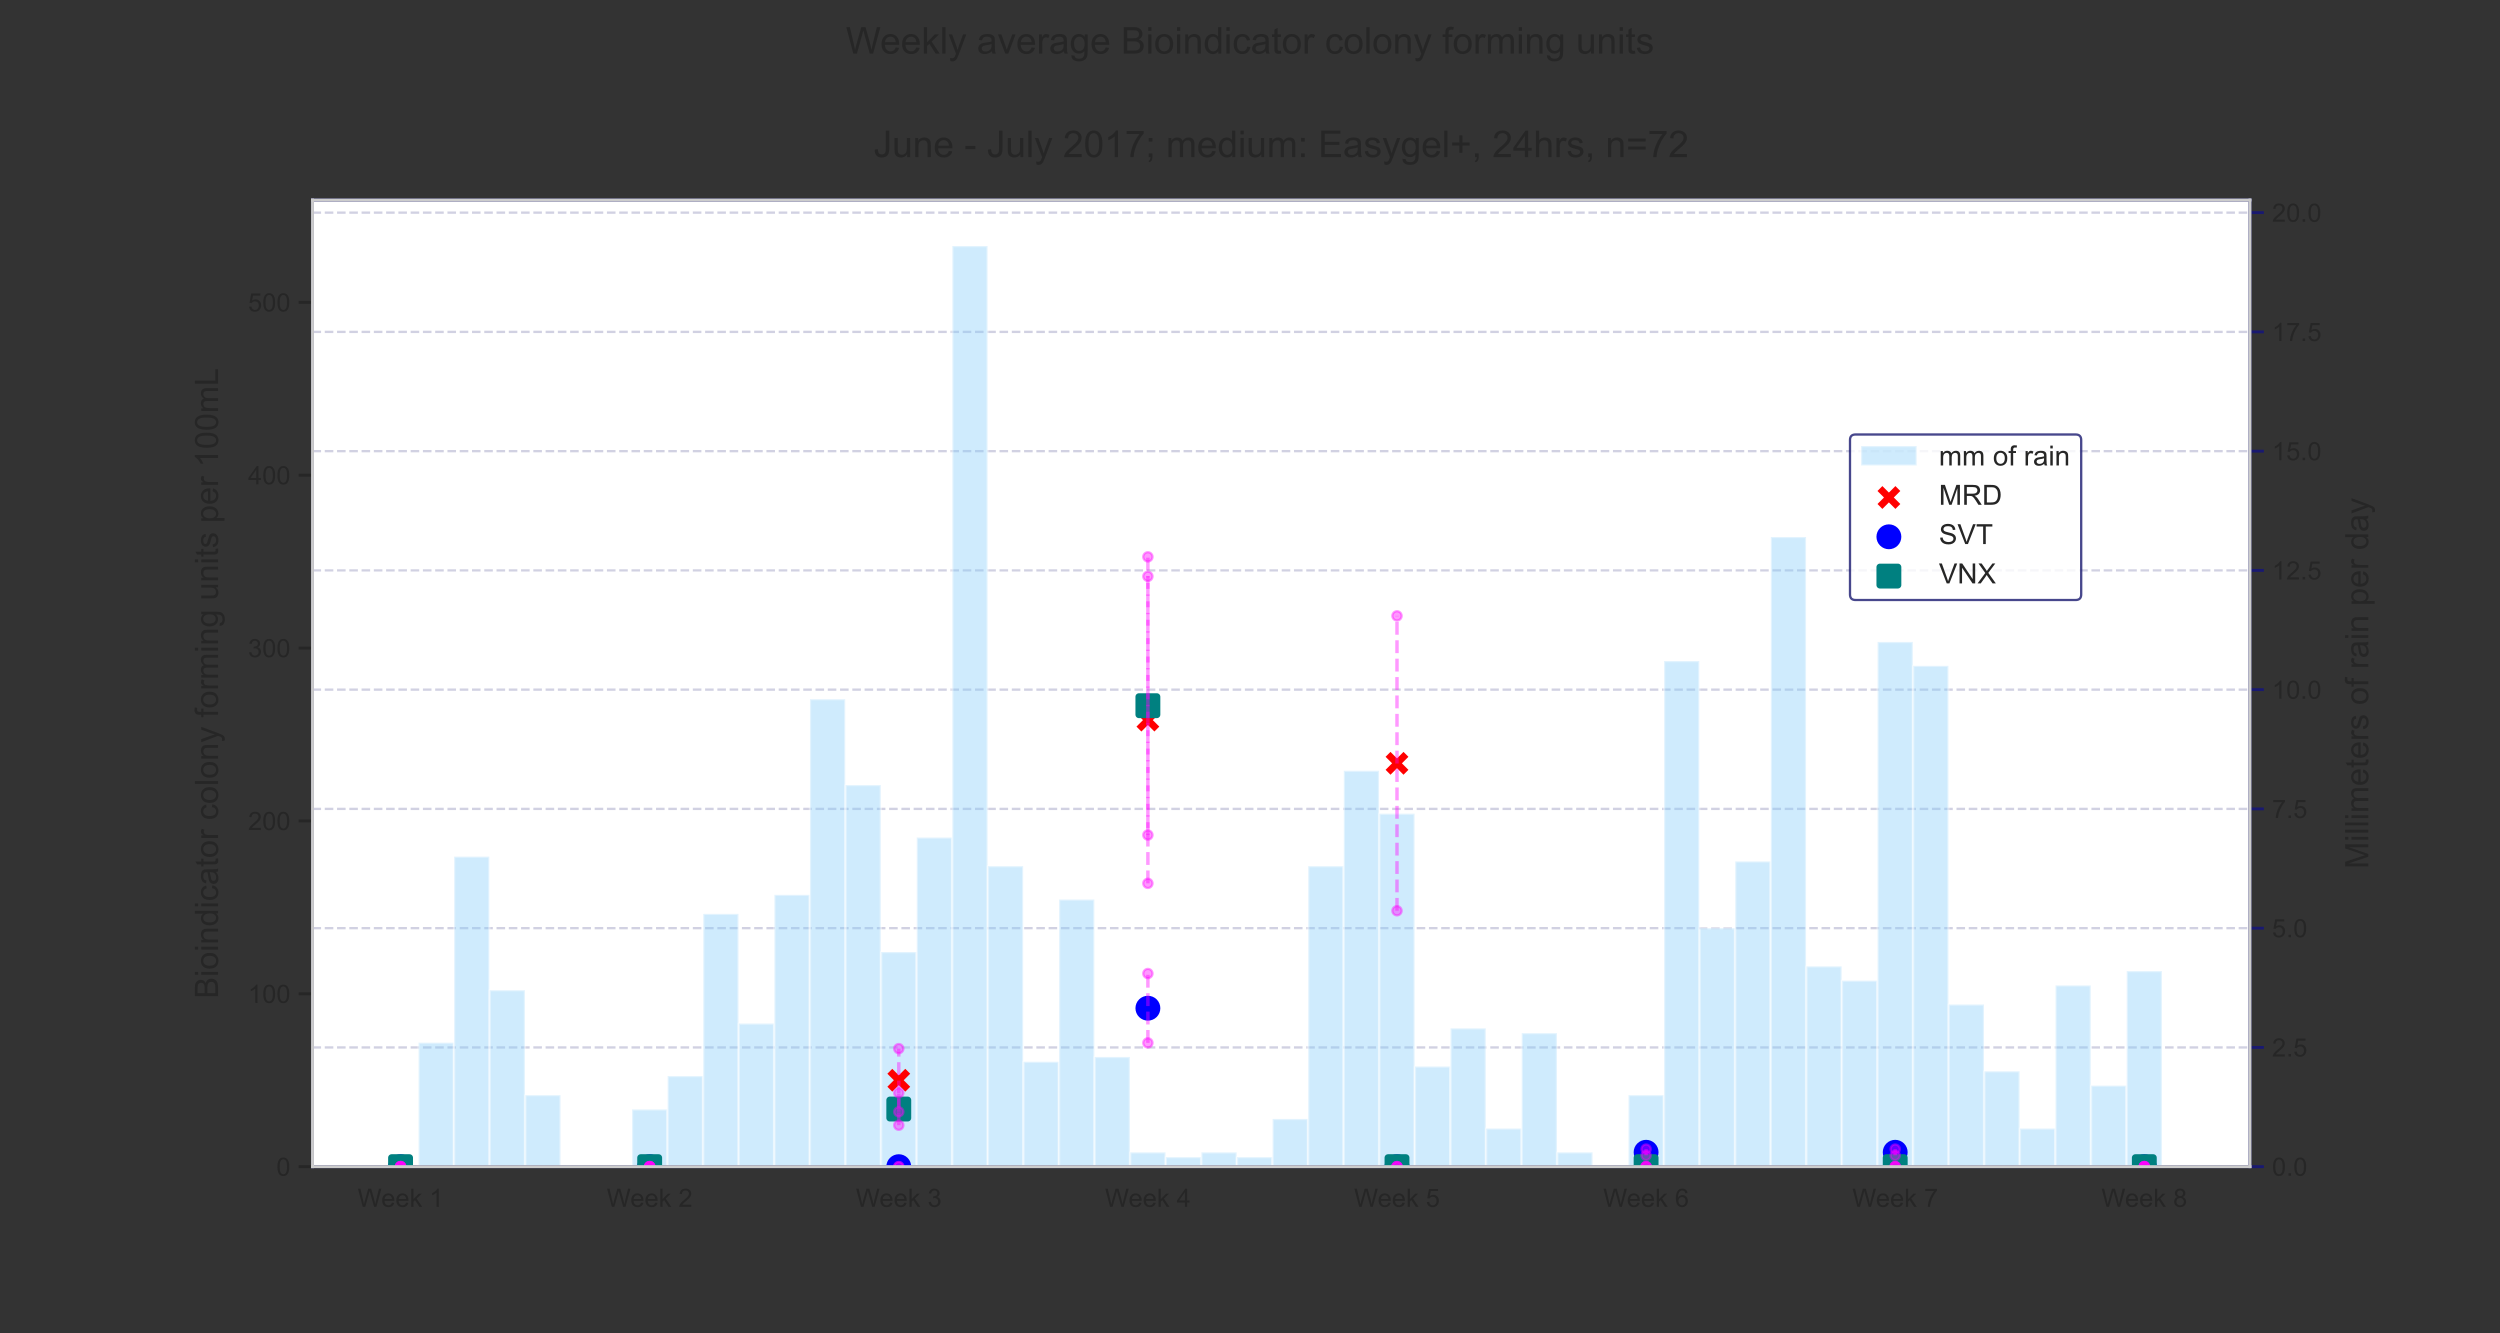 <?xml version="1.0" encoding="utf-8" standalone="no"?>
<!DOCTYPE svg PUBLIC "-//W3C//DTD SVG 1.1//EN"
  "http://www.w3.org/Graphics/SVG/1.1/DTD/svg11.dtd">
<!-- Created with matplotlib (https://matplotlib.org/) -->
<svg height="576pt" version="1.1" viewBox="0 0 1080 576" width="1080pt" xmlns="http://www.w3.org/2000/svg" xmlns:xlink="http://www.w3.org/1999/xlink">
 <rect x="0" y="0" width="1080" height="576" fill="#333333" stroke="none"/>
 <defs>
  <style type="text/css">*{stroke-linecap:butt;stroke-linejoin:round;}</style>
 </defs>
 <g id="figure_1">
  <g id="patch_1">
   <path d="M 0 576 
L 1080 576 
L 1080 0 
L 0 0 
z
" style="fill:none;"/>
  </g>
  <g id="axes_1">
   <g id="patch_2">
    <path d="M 135 504 
L 972 504 
L 972 86.4 
L 135 86.4 
z
" style="fill:#ffffff;"/>
   </g>
   <g id="matplotlib.axis_1">
    <g id="xtick_1">
     <g id="text_1">
      <!-- Week 1 -->
      <g style="fill:#262626;" transform="translate(154.497 521.374)scale(0.11 -0.11)">
       <defs>
        <path d="M 20.219 0 
L 1.219 71.578 
L 10.938 71.578 
L 21.828 24.656 
Q 23.578 17.281 24.859 10.016 
Q 27.594 21.484 28.078 23.25 
L 41.703 71.578 
L 53.125 71.578 
L 63.375 35.359 
Q 67.234 21.875 68.953 10.016 
Q 70.312 16.797 72.516 25.594 
L 83.734 71.578 
L 93.266 71.578 
L 73.641 0 
L 64.5 0 
L 49.422 54.547 
Q 47.516 61.375 47.172 62.938 
Q 46.047 58.016 45.062 54.547 
L 29.891 0 
z
" id="ArialMT-87"/>
        <path d="M 42.094 16.703 
L 51.172 15.578 
Q 49.031 7.625 43.219 3.219 
Q 37.406 -1.172 28.375 -1.172 
Q 17 -1.172 10.328 5.828 
Q 3.656 12.844 3.656 25.484 
Q 3.656 38.578 10.391 45.797 
Q 17.141 53.031 27.875 53.031 
Q 38.281 53.031 44.875 45.953 
Q 51.469 38.875 51.469 26.031 
Q 51.469 25.25 51.422 23.688 
L 12.75 23.688 
Q 13.234 15.141 17.578 10.594 
Q 21.922 6.062 28.422 6.062 
Q 33.25 6.062 36.672 8.594 
Q 40.094 11.141 42.094 16.703 
z
M 13.234 30.906 
L 42.188 30.906 
Q 41.609 37.453 38.875 40.719 
Q 34.672 45.797 27.984 45.797 
Q 21.922 45.797 17.797 41.75 
Q 13.672 37.703 13.234 30.906 
z
" id="ArialMT-101"/>
        <path d="M 6.641 0 
L 6.641 71.578 
L 15.438 71.578 
L 15.438 30.766 
L 36.234 51.859 
L 47.609 51.859 
L 27.781 32.625 
L 49.609 0 
L 38.766 0 
L 21.625 26.516 
L 15.438 20.562 
L 15.438 0 
z
" id="ArialMT-107"/>
        <path id="ArialMT-32"/>
        <path d="M 37.25 0 
L 28.469 0 
L 28.469 56 
Q 25.297 52.984 20.141 49.953 
Q 14.984 46.922 10.891 45.406 
L 10.891 53.906 
Q 18.266 57.375 23.781 62.297 
Q 29.297 67.234 31.594 71.875 
L 37.25 71.875 
z
" id="ArialMT-49"/>
       </defs>
       <use xlink:href="#ArialMT-87"/>
       <use x="92.635" xlink:href="#ArialMT-101"/>
       <use x="148.25" xlink:href="#ArialMT-101"/>
       <use x="203.865" xlink:href="#ArialMT-107"/>
       <use x="253.865" xlink:href="#ArialMT-32"/>
       <use x="281.648" xlink:href="#ArialMT-49"/>
      </g>
     </g>
    </g>
    <g id="xtick_2">
     <g id="text_2">
      <!-- Week 2 -->
      <g style="fill:#262626;" transform="translate(262.111 521.374)scale(0.11 -0.11)">
       <defs>
        <path d="M 50.344 8.453 
L 50.344 0 
L 3.031 0 
Q 2.938 3.172 4.047 6.109 
Q 5.859 10.938 9.828 15.625 
Q 13.812 20.312 21.344 26.469 
Q 33.016 36.031 37.109 41.625 
Q 41.219 47.219 41.219 52.203 
Q 41.219 57.422 37.469 61 
Q 33.734 64.594 27.734 64.594 
Q 21.391 64.594 17.578 60.781 
Q 13.766 56.984 13.719 50.25 
L 4.688 51.172 
Q 5.609 61.281 11.656 66.578 
Q 17.719 71.875 27.938 71.875 
Q 38.234 71.875 44.234 66.156 
Q 50.25 60.453 50.25 52 
Q 50.25 47.703 48.484 43.547 
Q 46.734 39.406 42.656 34.812 
Q 38.578 30.219 29.109 22.219 
Q 21.188 15.578 18.938 13.203 
Q 16.703 10.844 15.234 8.453 
z
" id="ArialMT-50"/>
       </defs>
       <use xlink:href="#ArialMT-87"/>
       <use x="92.635" xlink:href="#ArialMT-101"/>
       <use x="148.25" xlink:href="#ArialMT-101"/>
       <use x="203.865" xlink:href="#ArialMT-107"/>
       <use x="253.865" xlink:href="#ArialMT-32"/>
       <use x="281.648" xlink:href="#ArialMT-50"/>
      </g>
     </g>
    </g>
    <g id="xtick_3">
     <g id="text_3">
      <!-- Week 3 -->
      <g style="fill:#262626;" transform="translate(369.725 521.374)scale(0.11 -0.11)">
       <defs>
        <path d="M 4.203 18.891 
L 12.984 20.062 
Q 14.5 12.594 18.141 9.297 
Q 21.781 6 27 6 
Q 33.203 6 37.469 10.297 
Q 41.75 14.594 41.75 20.953 
Q 41.75 27 37.797 30.922 
Q 33.844 34.859 27.734 34.859 
Q 25.25 34.859 21.531 33.891 
L 22.516 41.609 
Q 23.391 41.5 23.922 41.5 
Q 29.547 41.5 34.031 44.422 
Q 38.531 47.359 38.531 53.469 
Q 38.531 58.297 35.25 61.469 
Q 31.984 64.656 26.812 64.656 
Q 21.688 64.656 18.266 61.422 
Q 14.844 58.203 13.875 51.766 
L 5.078 53.328 
Q 6.688 62.156 12.391 67.016 
Q 18.109 71.875 26.609 71.875 
Q 32.469 71.875 37.391 69.359 
Q 42.328 66.844 44.938 62.5 
Q 47.562 58.156 47.562 53.266 
Q 47.562 48.641 45.062 44.828 
Q 42.578 41.016 37.703 38.766 
Q 44.047 37.312 47.562 32.688 
Q 51.078 28.078 51.078 21.141 
Q 51.078 11.766 44.234 5.25 
Q 37.406 -1.266 26.953 -1.266 
Q 17.531 -1.266 11.297 4.344 
Q 5.078 9.969 4.203 18.891 
z
" id="ArialMT-51"/>
       </defs>
       <use xlink:href="#ArialMT-87"/>
       <use x="92.635" xlink:href="#ArialMT-101"/>
       <use x="148.25" xlink:href="#ArialMT-101"/>
       <use x="203.865" xlink:href="#ArialMT-107"/>
       <use x="253.865" xlink:href="#ArialMT-32"/>
       <use x="281.648" xlink:href="#ArialMT-51"/>
      </g>
     </g>
    </g>
    <g id="xtick_4">
     <g id="text_4">
      <!-- Week 4 -->
      <g style="fill:#262626;" transform="translate(477.339 521.374)scale(0.11 -0.11)">
       <defs>
        <path d="M 32.328 0 
L 32.328 17.141 
L 1.266 17.141 
L 1.266 25.203 
L 33.938 71.578 
L 41.109 71.578 
L 41.109 25.203 
L 50.781 25.203 
L 50.781 17.141 
L 41.109 17.141 
L 41.109 0 
z
M 32.328 25.203 
L 32.328 57.469 
L 9.906 25.203 
z
" id="ArialMT-52"/>
       </defs>
       <use xlink:href="#ArialMT-87"/>
       <use x="92.635" xlink:href="#ArialMT-101"/>
       <use x="148.25" xlink:href="#ArialMT-101"/>
       <use x="203.865" xlink:href="#ArialMT-107"/>
       <use x="253.865" xlink:href="#ArialMT-32"/>
       <use x="281.648" xlink:href="#ArialMT-52"/>
      </g>
     </g>
    </g>
    <g id="xtick_5">
     <g id="text_5">
      <!-- Week 5 -->
      <g style="fill:#262626;" transform="translate(584.953 521.374)scale(0.11 -0.11)">
       <defs>
        <path d="M 4.156 18.75 
L 13.375 19.531 
Q 14.406 12.797 18.141 9.391 
Q 21.875 6 27.156 6 
Q 33.5 6 37.891 10.781 
Q 42.281 15.578 42.281 23.484 
Q 42.281 31 38.062 35.344 
Q 33.844 39.703 27 39.703 
Q 22.75 39.703 19.328 37.766 
Q 15.922 35.844 13.969 32.766 
L 5.719 33.844 
L 12.641 70.609 
L 48.25 70.609 
L 48.25 62.203 
L 19.672 62.203 
L 15.828 42.969 
Q 22.266 47.469 29.344 47.469 
Q 38.719 47.469 45.156 40.969 
Q 51.609 34.469 51.609 24.266 
Q 51.609 14.547 45.953 7.469 
Q 39.062 -1.219 27.156 -1.219 
Q 17.391 -1.219 11.203 4.25 
Q 5.031 9.719 4.156 18.75 
z
" id="ArialMT-53"/>
       </defs>
       <use xlink:href="#ArialMT-87"/>
       <use x="92.635" xlink:href="#ArialMT-101"/>
       <use x="148.25" xlink:href="#ArialMT-101"/>
       <use x="203.865" xlink:href="#ArialMT-107"/>
       <use x="253.865" xlink:href="#ArialMT-32"/>
       <use x="281.648" xlink:href="#ArialMT-53"/>
      </g>
     </g>
    </g>
    <g id="xtick_6">
     <g id="text_6">
      <!-- Week 6 -->
      <g style="fill:#262626;" transform="translate(692.568 521.374)scale(0.11 -0.11)">
       <defs>
        <path d="M 49.75 54.047 
L 41.016 53.375 
Q 39.844 58.547 37.703 60.891 
Q 34.125 64.656 28.906 64.656 
Q 24.703 64.656 21.531 62.312 
Q 17.391 59.281 14.984 53.469 
Q 12.594 47.656 12.5 36.922 
Q 15.672 41.75 20.266 44.094 
Q 24.859 46.438 29.891 46.438 
Q 38.672 46.438 44.844 39.969 
Q 51.031 33.5 51.031 23.25 
Q 51.031 16.5 48.125 10.719 
Q 45.219 4.938 40.141 1.859 
Q 35.062 -1.219 28.609 -1.219 
Q 17.625 -1.219 10.688 6.859 
Q 3.766 14.938 3.766 33.5 
Q 3.766 54.25 11.422 63.672 
Q 18.109 71.875 29.438 71.875 
Q 37.891 71.875 43.281 67.141 
Q 48.688 62.406 49.75 54.047 
z
M 13.875 23.188 
Q 13.875 18.656 15.797 14.5 
Q 17.719 10.359 21.188 8.172 
Q 24.656 6 28.469 6 
Q 34.031 6 38.031 10.484 
Q 42.047 14.984 42.047 22.703 
Q 42.047 30.125 38.078 34.391 
Q 34.125 38.672 28.125 38.672 
Q 22.172 38.672 18.016 34.391 
Q 13.875 30.125 13.875 23.188 
z
" id="ArialMT-54"/>
       </defs>
       <use xlink:href="#ArialMT-87"/>
       <use x="92.635" xlink:href="#ArialMT-101"/>
       <use x="148.25" xlink:href="#ArialMT-101"/>
       <use x="203.865" xlink:href="#ArialMT-107"/>
       <use x="253.865" xlink:href="#ArialMT-32"/>
       <use x="281.648" xlink:href="#ArialMT-54"/>
      </g>
     </g>
    </g>
    <g id="xtick_7">
     <g id="text_7">
      <!-- Week 7 -->
      <g style="fill:#262626;" transform="translate(800.182 521.374)scale(0.11 -0.11)">
       <defs>
        <path d="M 4.734 62.203 
L 4.734 70.656 
L 51.078 70.656 
L 51.078 63.812 
Q 44.234 56.547 37.516 44.484 
Q 30.812 32.422 27.156 19.672 
Q 24.516 10.688 23.781 0 
L 14.75 0 
Q 14.891 8.453 18.062 20.406 
Q 21.234 32.375 27.172 43.484 
Q 33.109 54.594 39.797 62.203 
z
" id="ArialMT-55"/>
       </defs>
       <use xlink:href="#ArialMT-87"/>
       <use x="92.635" xlink:href="#ArialMT-101"/>
       <use x="148.25" xlink:href="#ArialMT-101"/>
       <use x="203.865" xlink:href="#ArialMT-107"/>
       <use x="253.865" xlink:href="#ArialMT-32"/>
       <use x="281.648" xlink:href="#ArialMT-55"/>
      </g>
     </g>
    </g>
    <g id="xtick_8">
     <g id="text_8">
      <!-- Week 8 -->
      <g style="fill:#262626;" transform="translate(907.796 521.374)scale(0.11 -0.11)">
       <defs>
        <path d="M 17.672 38.812 
Q 12.203 40.828 9.562 44.531 
Q 6.938 48.25 6.938 53.422 
Q 6.938 61.234 12.547 66.547 
Q 18.172 71.875 27.484 71.875 
Q 36.859 71.875 42.578 66.422 
Q 48.297 60.984 48.297 53.172 
Q 48.297 48.188 45.672 44.5 
Q 43.062 40.828 37.75 38.812 
Q 44.344 36.672 47.781 31.875 
Q 51.219 27.094 51.219 20.453 
Q 51.219 11.281 44.719 5.031 
Q 38.234 -1.219 27.641 -1.219 
Q 17.047 -1.219 10.547 5.047 
Q 4.047 11.328 4.047 20.703 
Q 4.047 27.688 7.594 32.391 
Q 11.141 37.109 17.672 38.812 
z
M 15.922 53.719 
Q 15.922 48.641 19.188 45.406 
Q 22.469 42.188 27.688 42.188 
Q 32.766 42.188 36.016 45.375 
Q 39.266 48.578 39.266 53.219 
Q 39.266 58.062 35.906 61.359 
Q 32.562 64.656 27.594 64.656 
Q 22.562 64.656 19.234 61.422 
Q 15.922 58.203 15.922 53.719 
z
M 13.094 20.656 
Q 13.094 16.891 14.875 13.375 
Q 16.656 9.859 20.172 7.922 
Q 23.688 6 27.734 6 
Q 34.031 6 38.125 10.047 
Q 42.234 14.109 42.234 20.359 
Q 42.234 26.703 38.016 30.859 
Q 33.797 35.016 27.438 35.016 
Q 21.234 35.016 17.156 30.906 
Q 13.094 26.812 13.094 20.656 
z
" id="ArialMT-56"/>
       </defs>
       <use xlink:href="#ArialMT-87"/>
       <use x="92.635" xlink:href="#ArialMT-101"/>
       <use x="148.25" xlink:href="#ArialMT-101"/>
       <use x="203.865" xlink:href="#ArialMT-107"/>
       <use x="253.865" xlink:href="#ArialMT-32"/>
       <use x="281.648" xlink:href="#ArialMT-56"/>
      </g>
     </g>
    </g>
   </g>
   <g id="matplotlib.axis_2">
    <g id="ytick_1">
     <g id="line2d_1">
      <path clip-path="url(#pa4de662c5a)" d="M 135 504 
L 972 504 
" style="fill:none;stroke:#191970;stroke-dasharray:3.7,1.6;stroke-dashoffset:0;stroke-opacity:0.2;"/>
     </g>
     <g id="line2d_2">
      <defs>
       <path d="M 0 0 
L 6 0 
" id="mfd97a2e238" style="stroke:#191970;stroke-width:1.25;"/>
      </defs>
      <g>
       <use style="fill:#191970;stroke:#191970;stroke-width:1.25;" x="972" xlink:href="#mfd97a2e238" y="504"/>
      </g>
     </g>
     <g id="text_9">
      <!-- 0.0 -->
      <g style="fill:#262626;" transform="translate(981.5 507.937)scale(0.11 -0.11)">
       <defs>
        <path d="M 4.156 35.297 
Q 4.156 48 6.766 55.734 
Q 9.375 63.484 14.516 67.672 
Q 19.672 71.875 27.484 71.875 
Q 33.25 71.875 37.594 69.547 
Q 41.938 67.234 44.766 62.859 
Q 47.609 58.5 49.219 52.219 
Q 50.828 45.953 50.828 35.297 
Q 50.828 22.703 48.234 14.969 
Q 45.656 7.234 40.5 3 
Q 35.359 -1.219 27.484 -1.219 
Q 17.141 -1.219 11.234 6.203 
Q 4.156 15.141 4.156 35.297 
z
M 13.188 35.297 
Q 13.188 17.672 17.312 11.828 
Q 21.438 6 27.484 6 
Q 33.547 6 37.672 11.859 
Q 41.797 17.719 41.797 35.297 
Q 41.797 52.984 37.672 58.781 
Q 33.547 64.594 27.391 64.594 
Q 21.344 64.594 17.719 59.469 
Q 13.188 52.938 13.188 35.297 
z
" id="ArialMT-48"/>
        <path d="M 9.078 0 
L 9.078 10.016 
L 19.094 10.016 
L 19.094 0 
z
" id="ArialMT-46"/>
       </defs>
       <use xlink:href="#ArialMT-48"/>
       <use x="55.615" xlink:href="#ArialMT-46"/>
       <use x="83.398" xlink:href="#ArialMT-48"/>
      </g>
     </g>
    </g>
    <g id="ytick_2">
     <g id="line2d_3">
      <path clip-path="url(#pa4de662c5a)" d="M 135 452.483 
L 972 452.483 
" style="fill:none;stroke:#191970;stroke-dasharray:3.7,1.6;stroke-dashoffset:0;stroke-opacity:0.2;"/>
     </g>
     <g id="line2d_4">
      <g>
       <use style="fill:#191970;stroke:#191970;stroke-width:1.25;" x="972" xlink:href="#mfd97a2e238" y="452.483"/>
      </g>
     </g>
     <g id="text_10">
      <!-- 2.5 -->
      <g style="fill:#262626;" transform="translate(981.5 456.419)scale(0.11 -0.11)">
       <use xlink:href="#ArialMT-50"/>
       <use x="55.615" xlink:href="#ArialMT-46"/>
       <use x="83.398" xlink:href="#ArialMT-53"/>
      </g>
     </g>
    </g>
    <g id="ytick_3">
     <g id="line2d_5">
      <path clip-path="url(#pa4de662c5a)" d="M 135 400.965 
L 972 400.965 
" style="fill:none;stroke:#191970;stroke-dasharray:3.7,1.6;stroke-dashoffset:0;stroke-opacity:0.2;"/>
     </g>
     <g id="line2d_6">
      <g>
       <use style="fill:#191970;stroke:#191970;stroke-width:1.25;" x="972" xlink:href="#mfd97a2e238" y="400.965"/>
      </g>
     </g>
     <g id="text_11">
      <!-- 5.0 -->
      <g style="fill:#262626;" transform="translate(981.5 404.902)scale(0.11 -0.11)">
       <use xlink:href="#ArialMT-53"/>
       <use x="55.615" xlink:href="#ArialMT-46"/>
       <use x="83.398" xlink:href="#ArialMT-48"/>
      </g>
     </g>
    </g>
    <g id="ytick_4">
     <g id="line2d_7">
      <path clip-path="url(#pa4de662c5a)" d="M 135 349.448 
L 972 349.448 
" style="fill:none;stroke:#191970;stroke-dasharray:3.7,1.6;stroke-dashoffset:0;stroke-opacity:0.2;"/>
     </g>
     <g id="line2d_8">
      <g>
       <use style="fill:#191970;stroke:#191970;stroke-width:1.25;" x="972" xlink:href="#mfd97a2e238" y="349.448"/>
      </g>
     </g>
     <g id="text_12">
      <!-- 7.5 -->
      <g style="fill:#262626;" transform="translate(981.5 353.385)scale(0.11 -0.11)">
       <use xlink:href="#ArialMT-55"/>
       <use x="55.615" xlink:href="#ArialMT-46"/>
       <use x="83.398" xlink:href="#ArialMT-53"/>
      </g>
     </g>
    </g>
    <g id="ytick_5">
     <g id="line2d_9">
      <path clip-path="url(#pa4de662c5a)" d="M 135 297.93 
L 972 297.93 
" style="fill:none;stroke:#191970;stroke-dasharray:3.7,1.6;stroke-dashoffset:0;stroke-opacity:0.2;"/>
     </g>
     <g id="line2d_10">
      <g>
       <use style="fill:#191970;stroke:#191970;stroke-width:1.25;" x="972" xlink:href="#mfd97a2e238" y="297.93"/>
      </g>
     </g>
     <g id="text_13">
      <!-- 10.0 -->
      <g style="fill:#262626;" transform="translate(981.5 301.867)scale(0.11 -0.11)">
       <use xlink:href="#ArialMT-49"/>
       <use x="55.615" xlink:href="#ArialMT-48"/>
       <use x="111.23" xlink:href="#ArialMT-46"/>
       <use x="139.014" xlink:href="#ArialMT-48"/>
      </g>
     </g>
    </g>
    <g id="ytick_6">
     <g id="line2d_11">
      <path clip-path="url(#pa4de662c5a)" d="M 135 246.413 
L 972 246.413 
" style="fill:none;stroke:#191970;stroke-dasharray:3.7,1.6;stroke-dashoffset:0;stroke-opacity:0.2;"/>
     </g>
     <g id="line2d_12">
      <g>
       <use style="fill:#191970;stroke:#191970;stroke-width:1.25;" x="972" xlink:href="#mfd97a2e238" y="246.413"/>
      </g>
     </g>
     <g id="text_14">
      <!-- 12.5 -->
      <g style="fill:#262626;" transform="translate(981.5 250.35)scale(0.11 -0.11)">
       <use xlink:href="#ArialMT-49"/>
       <use x="55.615" xlink:href="#ArialMT-50"/>
       <use x="111.23" xlink:href="#ArialMT-46"/>
       <use x="139.014" xlink:href="#ArialMT-53"/>
      </g>
     </g>
    </g>
    <g id="ytick_7">
     <g id="line2d_13">
      <path clip-path="url(#pa4de662c5a)" d="M 135 194.896 
L 972 194.896 
" style="fill:none;stroke:#191970;stroke-dasharray:3.7,1.6;stroke-dashoffset:0;stroke-opacity:0.2;"/>
     </g>
     <g id="line2d_14">
      <g>
       <use style="fill:#191970;stroke:#191970;stroke-width:1.25;" x="972" xlink:href="#mfd97a2e238" y="194.896"/>
      </g>
     </g>
     <g id="text_15">
      <!-- 15.0 -->
      <g style="fill:#262626;" transform="translate(981.5 198.832)scale(0.11 -0.11)">
       <use xlink:href="#ArialMT-49"/>
       <use x="55.615" xlink:href="#ArialMT-53"/>
       <use x="111.23" xlink:href="#ArialMT-46"/>
       <use x="139.014" xlink:href="#ArialMT-48"/>
      </g>
     </g>
    </g>
    <g id="ytick_8">
     <g id="line2d_15">
      <path clip-path="url(#pa4de662c5a)" d="M 135 143.378 
L 972 143.378 
" style="fill:none;stroke:#191970;stroke-dasharray:3.7,1.6;stroke-dashoffset:0;stroke-opacity:0.2;"/>
     </g>
     <g id="line2d_16">
      <g>
       <use style="fill:#191970;stroke:#191970;stroke-width:1.25;" x="972" xlink:href="#mfd97a2e238" y="143.378"/>
      </g>
     </g>
     <g id="text_16">
      <!-- 17.5 -->
      <g style="fill:#262626;" transform="translate(981.5 147.315)scale(0.11 -0.11)">
       <use xlink:href="#ArialMT-49"/>
       <use x="55.615" xlink:href="#ArialMT-55"/>
       <use x="111.23" xlink:href="#ArialMT-46"/>
       <use x="139.014" xlink:href="#ArialMT-53"/>
      </g>
     </g>
    </g>
    <g id="ytick_9">
     <g id="line2d_17">
      <path clip-path="url(#pa4de662c5a)" d="M 135 91.861 
L 972 91.861 
" style="fill:none;stroke:#191970;stroke-dasharray:3.7,1.6;stroke-dashoffset:0;stroke-opacity:0.2;"/>
     </g>
     <g id="line2d_18">
      <g>
       <use style="fill:#191970;stroke:#191970;stroke-width:1.25;" x="972" xlink:href="#mfd97a2e238" y="91.861"/>
      </g>
     </g>
     <g id="text_17">
      <!-- 20.0 -->
      <g style="fill:#262626;" transform="translate(981.5 95.798)scale(0.11 -0.11)">
       <use xlink:href="#ArialMT-50"/>
       <use x="55.615" xlink:href="#ArialMT-48"/>
       <use x="111.23" xlink:href="#ArialMT-46"/>
       <use x="139.014" xlink:href="#ArialMT-48"/>
      </g>
     </g>
    </g>
    <g id="text_18">
     <!-- Millimeters of rain per day -->
     <g style="fill:#262626;" transform="translate(1023.099 375.332)rotate(-90)scale(0.14 -0.14)">
      <defs>
       <path d="M 7.422 0 
L 7.422 71.578 
L 21.688 71.578 
L 38.625 20.906 
Q 40.969 13.812 42.047 10.297 
Q 43.266 14.203 45.844 21.781 
L 62.984 71.578 
L 75.734 71.578 
L 75.734 0 
L 66.609 0 
L 66.609 59.906 
L 45.797 0 
L 37.25 0 
L 16.547 60.938 
L 16.547 0 
z
" id="ArialMT-77"/>
       <path d="M 6.641 61.469 
L 6.641 71.578 
L 15.438 71.578 
L 15.438 61.469 
z
M 6.641 0 
L 6.641 51.859 
L 15.438 51.859 
L 15.438 0 
z
" id="ArialMT-105"/>
       <path d="M 6.391 0 
L 6.391 71.578 
L 15.188 71.578 
L 15.188 0 
z
" id="ArialMT-108"/>
       <path d="M 6.594 0 
L 6.594 51.859 
L 14.453 51.859 
L 14.453 44.578 
Q 16.891 48.391 20.938 50.703 
Q 25 53.031 30.172 53.031 
Q 35.938 53.031 39.625 50.641 
Q 43.312 48.25 44.828 43.953 
Q 50.984 53.031 60.844 53.031 
Q 68.562 53.031 72.703 48.75 
Q 76.859 44.484 76.859 35.594 
L 76.859 0 
L 68.109 0 
L 68.109 32.672 
Q 68.109 37.938 67.25 40.25 
Q 66.406 42.578 64.156 43.984 
Q 61.922 45.406 58.891 45.406 
Q 53.422 45.406 49.797 41.766 
Q 46.188 38.141 46.188 30.125 
L 46.188 0 
L 37.406 0 
L 37.406 33.688 
Q 37.406 39.547 35.25 42.469 
Q 33.109 45.406 28.219 45.406 
Q 24.516 45.406 21.359 43.453 
Q 18.219 41.5 16.797 37.734 
Q 15.375 33.984 15.375 26.906 
L 15.375 0 
z
" id="ArialMT-109"/>
       <path d="M 25.781 7.859 
L 27.047 0.094 
Q 23.344 -0.688 20.406 -0.688 
Q 15.625 -0.688 12.984 0.828 
Q 10.359 2.344 9.281 4.812 
Q 8.203 7.281 8.203 15.188 
L 8.203 45.016 
L 1.766 45.016 
L 1.766 51.859 
L 8.203 51.859 
L 8.203 64.703 
L 16.938 69.969 
L 16.938 51.859 
L 25.781 51.859 
L 25.781 45.016 
L 16.938 45.016 
L 16.938 14.703 
Q 16.938 10.938 17.406 9.859 
Q 17.875 8.797 18.922 8.156 
Q 19.969 7.516 21.922 7.516 
Q 23.391 7.516 25.781 7.859 
z
" id="ArialMT-116"/>
       <path d="M 6.5 0 
L 6.5 51.859 
L 14.406 51.859 
L 14.406 44 
Q 17.438 49.516 20 51.266 
Q 22.562 53.031 25.641 53.031 
Q 30.078 53.031 34.672 50.203 
L 31.641 42.047 
Q 28.422 43.953 25.203 43.953 
Q 22.312 43.953 20.016 42.219 
Q 17.719 40.484 16.75 37.406 
Q 15.281 32.719 15.281 27.156 
L 15.281 0 
z
" id="ArialMT-114"/>
       <path d="M 3.078 15.484 
L 11.766 16.844 
Q 12.5 11.625 15.844 8.844 
Q 19.188 6.062 25.203 6.062 
Q 31.25 6.062 34.172 8.516 
Q 37.109 10.984 37.109 14.312 
Q 37.109 17.281 34.516 19 
Q 32.719 20.172 25.531 21.969 
Q 15.875 24.422 12.141 26.203 
Q 8.406 27.984 6.469 31.125 
Q 4.547 34.281 4.547 38.094 
Q 4.547 41.547 6.125 44.5 
Q 7.719 47.469 10.453 49.422 
Q 12.5 50.922 16.031 51.969 
Q 19.578 53.031 23.641 53.031 
Q 29.734 53.031 34.344 51.266 
Q 38.969 49.516 41.156 46.5 
Q 43.359 43.5 44.188 38.484 
L 35.594 37.312 
Q 35.016 41.312 32.203 43.547 
Q 29.391 45.797 24.266 45.797 
Q 18.219 45.797 15.625 43.797 
Q 13.031 41.797 13.031 39.109 
Q 13.031 37.406 14.109 36.031 
Q 15.188 34.625 17.484 33.688 
Q 18.797 33.203 25.25 31.453 
Q 34.578 28.953 38.25 27.359 
Q 41.938 25.781 44.031 22.75 
Q 46.141 19.734 46.141 15.234 
Q 46.141 10.844 43.578 6.953 
Q 41.016 3.078 36.172 0.953 
Q 31.344 -1.172 25.25 -1.172 
Q 15.141 -1.172 9.844 3.031 
Q 4.547 7.234 3.078 15.484 
z
" id="ArialMT-115"/>
       <path d="M 3.328 25.922 
Q 3.328 40.328 11.328 47.266 
Q 18.016 53.031 27.641 53.031 
Q 38.328 53.031 45.109 46.016 
Q 51.906 39.016 51.906 26.656 
Q 51.906 16.656 48.906 10.906 
Q 45.906 5.172 40.156 2 
Q 34.422 -1.172 27.641 -1.172 
Q 16.75 -1.172 10.031 5.812 
Q 3.328 12.797 3.328 25.922 
z
M 12.359 25.922 
Q 12.359 15.969 16.703 11.016 
Q 21.047 6.062 27.641 6.062 
Q 34.188 6.062 38.531 11.031 
Q 42.875 16.016 42.875 26.219 
Q 42.875 35.844 38.5 40.797 
Q 34.125 45.75 27.641 45.75 
Q 21.047 45.75 16.703 40.812 
Q 12.359 35.891 12.359 25.922 
z
" id="ArialMT-111"/>
       <path d="M 8.688 0 
L 8.688 45.016 
L 0.922 45.016 
L 0.922 51.859 
L 8.688 51.859 
L 8.688 57.375 
Q 8.688 62.594 9.625 65.141 
Q 10.891 68.562 14.078 70.672 
Q 17.281 72.797 23.047 72.797 
Q 26.766 72.797 31.25 71.922 
L 29.938 64.266 
Q 27.203 64.75 24.75 64.75 
Q 20.75 64.75 19.094 63.031 
Q 17.438 61.328 17.438 56.641 
L 17.438 51.859 
L 27.547 51.859 
L 27.547 45.016 
L 17.438 45.016 
L 17.438 0 
z
" id="ArialMT-102"/>
       <path d="M 40.438 6.391 
Q 35.547 2.25 31.031 0.531 
Q 26.516 -1.172 21.344 -1.172 
Q 12.797 -1.172 8.203 3 
Q 3.609 7.172 3.609 13.672 
Q 3.609 17.484 5.344 20.625 
Q 7.078 23.781 9.891 25.688 
Q 12.703 27.594 16.219 28.562 
Q 18.797 29.25 24.031 29.891 
Q 34.672 31.156 39.703 32.906 
Q 39.75 34.719 39.75 35.203 
Q 39.75 40.578 37.25 42.781 
Q 33.891 45.75 27.25 45.75 
Q 21.047 45.75 18.094 43.578 
Q 15.141 41.406 13.719 35.891 
L 5.125 37.062 
Q 6.297 42.578 8.984 45.969 
Q 11.672 49.359 16.75 51.188 
Q 21.828 53.031 28.516 53.031 
Q 35.156 53.031 39.297 51.469 
Q 43.453 49.906 45.406 47.531 
Q 47.359 45.172 48.141 41.547 
Q 48.578 39.312 48.578 33.453 
L 48.578 21.734 
Q 48.578 9.469 49.141 6.219 
Q 49.703 2.984 51.375 0 
L 42.188 0 
Q 40.828 2.734 40.438 6.391 
z
M 39.703 26.031 
Q 34.906 24.078 25.344 22.703 
Q 19.922 21.922 17.672 20.938 
Q 15.438 19.969 14.203 18.094 
Q 12.984 16.219 12.984 13.922 
Q 12.984 10.406 15.641 8.062 
Q 18.312 5.719 23.438 5.719 
Q 28.516 5.719 32.469 7.938 
Q 36.422 10.156 38.281 14.016 
Q 39.703 17 39.703 22.797 
z
" id="ArialMT-97"/>
       <path d="M 6.594 0 
L 6.594 51.859 
L 14.5 51.859 
L 14.5 44.484 
Q 20.219 53.031 31 53.031 
Q 35.688 53.031 39.625 51.344 
Q 43.562 49.656 45.516 46.922 
Q 47.469 44.188 48.25 40.438 
Q 48.734 37.984 48.734 31.891 
L 48.734 0 
L 39.938 0 
L 39.938 31.547 
Q 39.938 36.922 38.906 39.578 
Q 37.891 42.234 35.281 43.812 
Q 32.672 45.406 29.156 45.406 
Q 23.531 45.406 19.453 41.844 
Q 15.375 38.281 15.375 28.328 
L 15.375 0 
z
" id="ArialMT-110"/>
       <path d="M 6.594 -19.875 
L 6.594 51.859 
L 14.594 51.859 
L 14.594 45.125 
Q 17.438 49.078 21 51.047 
Q 24.562 53.031 29.641 53.031 
Q 36.281 53.031 41.359 49.609 
Q 46.438 46.188 49.016 39.953 
Q 51.609 33.734 51.609 26.312 
Q 51.609 18.359 48.75 11.984 
Q 45.906 5.609 40.453 2.219 
Q 35.016 -1.172 29 -1.172 
Q 24.609 -1.172 21.109 0.688 
Q 17.625 2.547 15.375 5.375 
L 15.375 -19.875 
z
M 14.547 25.641 
Q 14.547 15.625 18.594 10.844 
Q 22.656 6.062 28.422 6.062 
Q 34.281 6.062 38.453 11.016 
Q 42.625 15.969 42.625 26.375 
Q 42.625 36.281 38.547 41.203 
Q 34.469 46.141 28.812 46.141 
Q 23.188 46.141 18.859 40.891 
Q 14.547 35.641 14.547 25.641 
z
" id="ArialMT-112"/>
       <path d="M 40.234 0 
L 40.234 6.547 
Q 35.297 -1.172 25.734 -1.172 
Q 19.531 -1.172 14.328 2.25 
Q 9.125 5.672 6.266 11.797 
Q 3.422 17.922 3.422 25.875 
Q 3.422 33.641 6 39.969 
Q 8.594 46.297 13.766 49.656 
Q 18.953 53.031 25.344 53.031 
Q 30.031 53.031 33.688 51.047 
Q 37.359 49.078 39.656 45.906 
L 39.656 71.578 
L 48.391 71.578 
L 48.391 0 
z
M 12.453 25.875 
Q 12.453 15.922 16.641 10.984 
Q 20.844 6.062 26.562 6.062 
Q 32.328 6.062 36.344 10.766 
Q 40.375 15.484 40.375 25.141 
Q 40.375 35.797 36.266 40.766 
Q 32.172 45.75 26.172 45.75 
Q 20.312 45.75 16.375 40.969 
Q 12.453 36.188 12.453 25.875 
z
" id="ArialMT-100"/>
       <path d="M 6.203 -19.969 
L 5.219 -11.719 
Q 8.109 -12.5 10.25 -12.5 
Q 13.188 -12.5 14.938 -11.516 
Q 16.703 -10.547 17.828 -8.797 
Q 18.656 -7.469 20.516 -2.25 
Q 20.75 -1.516 21.297 -0.094 
L 1.609 51.859 
L 11.078 51.859 
L 21.875 21.828 
Q 23.969 16.109 25.641 9.812 
Q 27.156 15.875 29.25 21.625 
L 40.328 51.859 
L 49.125 51.859 
L 29.391 -0.875 
Q 26.219 -9.422 24.469 -12.641 
Q 22.125 -17 19.094 -19.016 
Q 16.062 -21.047 11.859 -21.047 
Q 9.328 -21.047 6.203 -19.969 
z
" id="ArialMT-121"/>
      </defs>
      <use xlink:href="#ArialMT-77"/>
      <use x="83.301" xlink:href="#ArialMT-105"/>
      <use x="105.518" xlink:href="#ArialMT-108"/>
      <use x="127.734" xlink:href="#ArialMT-108"/>
      <use x="149.951" xlink:href="#ArialMT-105"/>
      <use x="172.168" xlink:href="#ArialMT-109"/>
      <use x="255.469" xlink:href="#ArialMT-101"/>
      <use x="311.084" xlink:href="#ArialMT-116"/>
      <use x="338.867" xlink:href="#ArialMT-101"/>
      <use x="394.482" xlink:href="#ArialMT-114"/>
      <use x="427.783" xlink:href="#ArialMT-115"/>
      <use x="477.783" xlink:href="#ArialMT-32"/>
      <use x="505.566" xlink:href="#ArialMT-111"/>
      <use x="561.182" xlink:href="#ArialMT-102"/>
      <use x="588.965" xlink:href="#ArialMT-32"/>
      <use x="616.748" xlink:href="#ArialMT-114"/>
      <use x="650.049" xlink:href="#ArialMT-97"/>
      <use x="705.664" xlink:href="#ArialMT-105"/>
      <use x="727.881" xlink:href="#ArialMT-110"/>
      <use x="783.496" xlink:href="#ArialMT-32"/>
      <use x="811.279" xlink:href="#ArialMT-112"/>
      <use x="866.895" xlink:href="#ArialMT-101"/>
      <use x="922.51" xlink:href="#ArialMT-114"/>
      <use x="955.811" xlink:href="#ArialMT-32"/>
      <use x="983.594" xlink:href="#ArialMT-100"/>
      <use x="1039.209" xlink:href="#ArialMT-97"/>
      <use x="1094.824" xlink:href="#ArialMT-121"/>
     </g>
    </g>
   </g>
   <g id="patch_3">
    <path clip-path="url(#pa4de662c5a)" d="M 180.809 504 
L 196.029 504 
L 196.029 450.422 
L 180.809 450.422 
z
" style="fill:#87cefa;opacity:0.4;stroke:#ffffff;stroke-linejoin:miter;"/>
   </g>
   <g id="patch_4">
    <path clip-path="url(#pa4de662c5a)" d="M 196.183 504 
L 211.402 504 
L 211.402 370.055 
L 196.183 370.055 
z
" style="fill:#87cefa;opacity:0.4;stroke:#ffffff;stroke-linejoin:miter;"/>
   </g>
   <g id="patch_5">
    <path clip-path="url(#pa4de662c5a)" d="M 211.556 504 
L 226.776 504 
L 226.776 427.754 
L 211.556 427.754 
z
" style="fill:#87cefa;opacity:0.4;stroke:#ffffff;stroke-linejoin:miter;"/>
   </g>
   <g id="patch_6">
    <path clip-path="url(#pa4de662c5a)" d="M 226.929 504 
L 242.149 504 
L 242.149 473.09 
L 226.929 473.09 
z
" style="fill:#87cefa;opacity:0.4;stroke:#ffffff;stroke-linejoin:miter;"/>
   </g>
   <g id="patch_7">
    <path clip-path="url(#pa4de662c5a)" d="M 242.303 504 
L 257.523 504 
L 257.523 504 
L 242.303 504 
z
" style="fill:#87cefa;opacity:0.4;stroke:#ffffff;stroke-linejoin:miter;"/>
   </g>
   <g id="patch_8">
    <path clip-path="url(#pa4de662c5a)" d="M 257.676 504 
L 272.896 504 
L 272.896 504 
L 257.676 504 
z
" style="fill:#87cefa;opacity:0.4;stroke:#ffffff;stroke-linejoin:miter;"/>
   </g>
   <g id="patch_9">
    <path clip-path="url(#pa4de662c5a)" d="M 273.05 504 
L 288.269 504 
L 288.269 479.272 
L 273.05 479.272 
z
" style="fill:#87cefa;opacity:0.4;stroke:#ffffff;stroke-linejoin:miter;"/>
   </g>
   <g id="patch_10">
    <path clip-path="url(#pa4de662c5a)" d="M 288.423 504 
L 303.643 504 
L 303.643 464.847 
L 288.423 464.847 
z
" style="fill:#87cefa;opacity:0.4;stroke:#ffffff;stroke-linejoin:miter;"/>
   </g>
   <g id="patch_11">
    <path clip-path="url(#pa4de662c5a)" d="M 303.797 504 
L 319.016 504 
L 319.016 394.783 
L 303.797 394.783 
z
" style="fill:#87cefa;opacity:0.4;stroke:#ffffff;stroke-linejoin:miter;"/>
   </g>
   <g id="patch_12">
    <path clip-path="url(#pa4de662c5a)" d="M 319.17 504 
L 334.39 504 
L 334.39 442.179 
L 319.17 442.179 
z
" style="fill:#87cefa;opacity:0.4;stroke:#ffffff;stroke-linejoin:miter;"/>
   </g>
   <g id="patch_13">
    <path clip-path="url(#pa4de662c5a)" d="M 334.544 504 
L 349.763 504 
L 349.763 386.54 
L 334.544 386.54 
z
" style="fill:#87cefa;opacity:0.4;stroke:#ffffff;stroke-linejoin:miter;"/>
   </g>
   <g id="patch_14">
    <path clip-path="url(#pa4de662c5a)" d="M 349.917 504 
L 365.137 504 
L 365.137 302.052 
L 349.917 302.052 
z
" style="fill:#87cefa;opacity:0.4;stroke:#ffffff;stroke-linejoin:miter;"/>
   </g>
   <g id="patch_15">
    <path clip-path="url(#pa4de662c5a)" d="M 365.29 504 
L 380.51 504 
L 380.51 339.144 
L 365.29 339.144 
z
" style="fill:#87cefa;opacity:0.4;stroke:#ffffff;stroke-linejoin:miter;"/>
   </g>
   <g id="patch_16">
    <path clip-path="url(#pa4de662c5a)" d="M 380.664 504 
L 395.884 504 
L 395.884 411.269 
L 380.664 411.269 
z
" style="fill:#87cefa;opacity:0.4;stroke:#ffffff;stroke-linejoin:miter;"/>
   </g>
   <g id="patch_17">
    <path clip-path="url(#pa4de662c5a)" d="M 396.037 504 
L 411.257 504 
L 411.257 361.812 
L 396.037 361.812 
z
" style="fill:#87cefa;opacity:0.4;stroke:#ffffff;stroke-linejoin:miter;"/>
   </g>
   <g id="patch_18">
    <path clip-path="url(#pa4de662c5a)" d="M 411.411 504 
L 426.631 504 
L 426.631 106.286 
L 411.411 106.286 
z
" style="fill:#87cefa;opacity:0.4;stroke:#ffffff;stroke-linejoin:miter;"/>
   </g>
   <g id="patch_19">
    <path clip-path="url(#pa4de662c5a)" d="M 426.784 504 
L 442.004 504 
L 442.004 374.176 
L 426.784 374.176 
z
" style="fill:#87cefa;opacity:0.4;stroke:#ffffff;stroke-linejoin:miter;"/>
   </g>
   <g id="patch_20">
    <path clip-path="url(#pa4de662c5a)" d="M 442.158 504 
L 457.377 504 
L 457.377 458.665 
L 442.158 458.665 
z
" style="fill:#87cefa;opacity:0.4;stroke:#ffffff;stroke-linejoin:miter;"/>
   </g>
   <g id="patch_21">
    <path clip-path="url(#pa4de662c5a)" d="M 457.531 504 
L 472.751 504 
L 472.751 388.601 
L 457.531 388.601 
z
" style="fill:#87cefa;opacity:0.4;stroke:#ffffff;stroke-linejoin:miter;"/>
   </g>
   <g id="patch_22">
    <path clip-path="url(#pa4de662c5a)" d="M 472.905 504 
L 488.124 504 
L 488.124 456.604 
L 472.905 456.604 
z
" style="fill:#87cefa;opacity:0.4;stroke:#ffffff;stroke-linejoin:miter;"/>
   </g>
   <g id="patch_23">
    <path clip-path="url(#pa4de662c5a)" d="M 488.278 504 
L 503.498 504 
L 503.498 497.818 
L 488.278 497.818 
z
" style="fill:#87cefa;opacity:0.4;stroke:#ffffff;stroke-linejoin:miter;"/>
   </g>
   <g id="patch_24">
    <path clip-path="url(#pa4de662c5a)" d="M 503.652 504 
L 518.871 504 
L 518.871 499.879 
L 503.652 499.879 
z
" style="fill:#87cefa;opacity:0.4;stroke:#ffffff;stroke-linejoin:miter;"/>
   </g>
   <g id="patch_25">
    <path clip-path="url(#pa4de662c5a)" d="M 519.025 504 
L 534.245 504 
L 534.245 497.818 
L 519.025 497.818 
z
" style="fill:#87cefa;opacity:0.4;stroke:#ffffff;stroke-linejoin:miter;"/>
   </g>
   <g id="patch_26">
    <path clip-path="url(#pa4de662c5a)" d="M 534.398 504 
L 549.618 504 
L 549.618 499.879 
L 534.398 499.879 
z
" style="fill:#87cefa;opacity:0.4;stroke:#ffffff;stroke-linejoin:miter;"/>
   </g>
   <g id="patch_27">
    <path clip-path="url(#pa4de662c5a)" d="M 549.772 504 
L 564.992 504 
L 564.992 483.393 
L 549.772 483.393 
z
" style="fill:#87cefa;opacity:0.4;stroke:#ffffff;stroke-linejoin:miter;"/>
   </g>
   <g id="patch_28">
    <path clip-path="url(#pa4de662c5a)" d="M 565.145 504 
L 580.365 504 
L 580.365 374.176 
L 565.145 374.176 
z
" style="fill:#87cefa;opacity:0.4;stroke:#ffffff;stroke-linejoin:miter;"/>
   </g>
   <g id="patch_29">
    <path clip-path="url(#pa4de662c5a)" d="M 580.519 504 
L 595.739 504 
L 595.739 332.962 
L 580.519 332.962 
z
" style="fill:#87cefa;opacity:0.4;stroke:#ffffff;stroke-linejoin:miter;"/>
   </g>
   <g id="patch_30">
    <path clip-path="url(#pa4de662c5a)" d="M 595.892 504 
L 611.112 504 
L 611.112 351.509 
L 595.892 351.509 
z
" style="fill:#87cefa;opacity:0.4;stroke:#ffffff;stroke-linejoin:miter;"/>
   </g>
   <g id="patch_31">
    <path clip-path="url(#pa4de662c5a)" d="M 611.266 504 
L 626.485 504 
L 626.485 460.725 
L 611.266 460.725 
z
" style="fill:#87cefa;opacity:0.4;stroke:#ffffff;stroke-linejoin:miter;"/>
   </g>
   <g id="patch_32">
    <path clip-path="url(#pa4de662c5a)" d="M 626.639 504 
L 641.859 504 
L 641.859 444.24 
L 626.639 444.24 
z
" style="fill:#87cefa;opacity:0.4;stroke:#ffffff;stroke-linejoin:miter;"/>
   </g>
   <g id="patch_33">
    <path clip-path="url(#pa4de662c5a)" d="M 642.013 504 
L 657.232 504 
L 657.232 487.514 
L 642.013 487.514 
z
" style="fill:#87cefa;opacity:0.4;stroke:#ffffff;stroke-linejoin:miter;"/>
   </g>
   <g id="patch_34">
    <path clip-path="url(#pa4de662c5a)" d="M 657.386 504 
L 672.606 504 
L 672.606 446.301 
L 657.386 446.301 
z
" style="fill:#87cefa;opacity:0.4;stroke:#ffffff;stroke-linejoin:miter;"/>
   </g>
   <g id="patch_35">
    <path clip-path="url(#pa4de662c5a)" d="M 672.76 504 
L 687.979 504 
L 687.979 497.818 
L 672.76 497.818 
z
" style="fill:#87cefa;opacity:0.4;stroke:#ffffff;stroke-linejoin:miter;"/>
   </g>
   <g id="patch_36">
    <path clip-path="url(#pa4de662c5a)" d="M 688.133 504 
L 703.353 504 
L 703.353 504 
L 688.133 504 
z
" style="fill:#87cefa;opacity:0.4;stroke:#ffffff;stroke-linejoin:miter;"/>
   </g>
   <g id="patch_37">
    <path clip-path="url(#pa4de662c5a)" d="M 703.506 504 
L 718.726 504 
L 718.726 473.09 
L 703.506 473.09 
z
" style="fill:#87cefa;opacity:0.4;stroke:#ffffff;stroke-linejoin:miter;"/>
   </g>
   <g id="patch_38">
    <path clip-path="url(#pa4de662c5a)" d="M 718.88 504 
L 734.1 504 
L 734.1 285.566 
L 718.88 285.566 
z
" style="fill:#87cefa;opacity:0.4;stroke:#ffffff;stroke-linejoin:miter;"/>
   </g>
   <g id="patch_39">
    <path clip-path="url(#pa4de662c5a)" d="M 734.253 504 
L 749.473 504 
L 749.473 400.965 
L 734.253 400.965 
z
" style="fill:#87cefa;opacity:0.4;stroke:#ffffff;stroke-linejoin:miter;"/>
   </g>
   <g id="patch_40">
    <path clip-path="url(#pa4de662c5a)" d="M 749.627 504 
L 764.847 504 
L 764.847 372.115 
L 749.627 372.115 
z
" style="fill:#87cefa;opacity:0.4;stroke:#ffffff;stroke-linejoin:miter;"/>
   </g>
   <g id="patch_41">
    <path clip-path="url(#pa4de662c5a)" d="M 765 504 
L 780.22 504 
L 780.22 231.988 
L 765 231.988 
z
" style="fill:#87cefa;opacity:0.4;stroke:#ffffff;stroke-linejoin:miter;"/>
   </g>
   <g id="patch_42">
    <path clip-path="url(#pa4de662c5a)" d="M 780.374 504 
L 795.593 504 
L 795.593 417.451 
L 780.374 417.451 
z
" style="fill:#87cefa;opacity:0.4;stroke:#ffffff;stroke-linejoin:miter;"/>
   </g>
   <g id="patch_43">
    <path clip-path="url(#pa4de662c5a)" d="M 795.747 504 
L 810.967 504 
L 810.967 423.633 
L 795.747 423.633 
z
" style="fill:#87cefa;opacity:0.4;stroke:#ffffff;stroke-linejoin:miter;"/>
   </g>
   <g id="patch_44">
    <path clip-path="url(#pa4de662c5a)" d="M 811.121 504 
L 826.34 504 
L 826.34 277.323 
L 811.121 277.323 
z
" style="fill:#87cefa;opacity:0.4;stroke:#ffffff;stroke-linejoin:miter;"/>
   </g>
   <g id="patch_45">
    <path clip-path="url(#pa4de662c5a)" d="M 826.494 504 
L 841.714 504 
L 841.714 287.627 
L 826.494 287.627 
z
" style="fill:#87cefa;opacity:0.4;stroke:#ffffff;stroke-linejoin:miter;"/>
   </g>
   <g id="patch_46">
    <path clip-path="url(#pa4de662c5a)" d="M 841.868 504 
L 857.087 504 
L 857.087 433.936 
L 841.868 433.936 
z
" style="fill:#87cefa;opacity:0.4;stroke:#ffffff;stroke-linejoin:miter;"/>
   </g>
   <g id="patch_47">
    <path clip-path="url(#pa4de662c5a)" d="M 857.241 504 
L 872.461 504 
L 872.461 462.786 
L 857.241 462.786 
z
" style="fill:#87cefa;opacity:0.4;stroke:#ffffff;stroke-linejoin:miter;"/>
   </g>
   <g id="patch_48">
    <path clip-path="url(#pa4de662c5a)" d="M 872.614 504 
L 887.834 504 
L 887.834 487.514 
L 872.614 487.514 
z
" style="fill:#87cefa;opacity:0.4;stroke:#ffffff;stroke-linejoin:miter;"/>
   </g>
   <g id="patch_49">
    <path clip-path="url(#pa4de662c5a)" d="M 887.988 504 
L 903.208 504 
L 903.208 425.694 
L 887.988 425.694 
z
" style="fill:#87cefa;opacity:0.4;stroke:#ffffff;stroke-linejoin:miter;"/>
   </g>
   <g id="patch_50">
    <path clip-path="url(#pa4de662c5a)" d="M 903.361 504 
L 918.581 504 
L 918.581 468.968 
L 903.361 468.968 
z
" style="fill:#87cefa;opacity:0.4;stroke:#ffffff;stroke-linejoin:miter;"/>
   </g>
   <g id="patch_51">
    <path clip-path="url(#pa4de662c5a)" d="M 918.735 504 
L 933.955 504 
L 933.955 419.511 
L 918.735 419.511 
z
" style="fill:#87cefa;opacity:0.4;stroke:#ffffff;stroke-linejoin:miter;"/>
   </g>
   <g id="patch_52">
    <path d="M 135 504 
L 135 86.4 
" style="fill:none;stroke:#191970;stroke-linecap:square;stroke-linejoin:miter;stroke-width:1.25;"/>
   </g>
   <g id="patch_53">
    <path d="M 972 504 
L 972 86.4 
" style="fill:none;stroke:#191970;stroke-linecap:square;stroke-linejoin:miter;stroke-width:1.25;"/>
   </g>
   <g id="patch_54">
    <path d="M 135 504 
L 972 504 
" style="fill:none;stroke:#191970;stroke-linecap:square;stroke-linejoin:miter;stroke-width:1.25;"/>
   </g>
   <g id="patch_55">
    <path d="M 135 86.4 
L 972 86.4 
" style="fill:none;stroke:#191970;stroke-linecap:square;stroke-linejoin:miter;stroke-width:1.25;"/>
   </g>
  </g>
  <g id="axes_2">
   <g id="matplotlib.axis_3">
    <g id="ytick_10">
     <g id="line2d_19">
      <defs>
       <path d="M 0 0 
L -6 0 
" id="m0b58b38365" style="stroke:#262626;stroke-width:1.25;"/>
      </defs>
      <g>
       <use style="fill:#262626;stroke:#262626;stroke-width:1.25;" x="135" xlink:href="#m0b58b38365" y="504"/>
      </g>
     </g>
     <g id="text_19">
      <!-- 0 -->
      <g style="fill:#262626;" transform="translate(119.383 507.937)scale(0.11 -0.11)">
       <use xlink:href="#ArialMT-48"/>
      </g>
     </g>
    </g>
    <g id="ytick_11">
     <g id="line2d_20">
      <g>
       <use style="fill:#262626;stroke:#262626;stroke-width:1.25;" x="135" xlink:href="#m0b58b38365" y="429.322"/>
      </g>
     </g>
     <g id="text_20">
      <!-- 100 -->
      <g style="fill:#262626;" transform="translate(107.149 433.259)scale(0.11 -0.11)">
       <use xlink:href="#ArialMT-49"/>
       <use x="55.615" xlink:href="#ArialMT-48"/>
       <use x="111.23" xlink:href="#ArialMT-48"/>
      </g>
     </g>
    </g>
    <g id="ytick_12">
     <g id="line2d_21">
      <g>
       <use style="fill:#262626;stroke:#262626;stroke-width:1.25;" x="135" xlink:href="#m0b58b38365" y="354.645"/>
      </g>
     </g>
     <g id="text_21">
      <!-- 200 -->
      <g style="fill:#262626;" transform="translate(107.149 358.581)scale(0.11 -0.11)">
       <use xlink:href="#ArialMT-50"/>
       <use x="55.615" xlink:href="#ArialMT-48"/>
       <use x="111.23" xlink:href="#ArialMT-48"/>
      </g>
     </g>
    </g>
    <g id="ytick_13">
     <g id="line2d_22">
      <g>
       <use style="fill:#262626;stroke:#262626;stroke-width:1.25;" x="135" xlink:href="#m0b58b38365" y="279.967"/>
      </g>
     </g>
     <g id="text_22">
      <!-- 300 -->
      <g style="fill:#262626;" transform="translate(107.149 283.904)scale(0.11 -0.11)">
       <use xlink:href="#ArialMT-51"/>
       <use x="55.615" xlink:href="#ArialMT-48"/>
       <use x="111.23" xlink:href="#ArialMT-48"/>
      </g>
     </g>
    </g>
    <g id="ytick_14">
     <g id="line2d_23">
      <g>
       <use style="fill:#262626;stroke:#262626;stroke-width:1.25;" x="135" xlink:href="#m0b58b38365" y="205.289"/>
      </g>
     </g>
     <g id="text_23">
      <!-- 400 -->
      <g style="fill:#262626;" transform="translate(107.149 209.226)scale(0.11 -0.11)">
       <use xlink:href="#ArialMT-52"/>
       <use x="55.615" xlink:href="#ArialMT-48"/>
       <use x="111.23" xlink:href="#ArialMT-48"/>
      </g>
     </g>
    </g>
    <g id="ytick_15">
     <g id="line2d_24">
      <g>
       <use style="fill:#262626;stroke:#262626;stroke-width:1.25;" x="135" xlink:href="#m0b58b38365" y="130.612"/>
      </g>
     </g>
     <g id="text_24">
      <!-- 500 -->
      <g style="fill:#262626;" transform="translate(107.149 134.549)scale(0.11 -0.11)">
       <use xlink:href="#ArialMT-53"/>
       <use x="55.615" xlink:href="#ArialMT-48"/>
       <use x="111.23" xlink:href="#ArialMT-48"/>
      </g>
     </g>
    </g>
    <g id="text_25">
     <!-- Bioindicator colony forming units per 100mL -->
     <g style="fill:#262626;" transform="translate(94.202 431.373)rotate(-90)scale(0.14 -0.14)">
      <defs>
       <path d="M 7.328 0 
L 7.328 71.578 
L 34.188 71.578 
Q 42.391 71.578 47.344 69.406 
Q 52.297 67.234 55.094 62.719 
Q 57.906 58.203 57.906 53.266 
Q 57.906 48.688 55.422 44.625 
Q 52.938 40.578 47.906 38.094 
Q 54.391 36.188 57.875 31.594 
Q 61.375 27 61.375 20.75 
Q 61.375 15.719 59.25 11.391 
Q 57.125 7.078 54 4.734 
Q 50.875 2.391 46.156 1.188 
Q 41.453 0 34.625 0 
z
M 16.797 41.5 
L 32.281 41.5 
Q 38.578 41.5 41.312 42.328 
Q 44.922 43.406 46.75 45.891 
Q 48.578 48.391 48.578 52.156 
Q 48.578 55.719 46.875 58.422 
Q 45.172 61.141 41.984 62.141 
Q 38.812 63.141 31.109 63.141 
L 16.797 63.141 
z
M 16.797 8.453 
L 34.625 8.453 
Q 39.203 8.453 41.062 8.797 
Q 44.344 9.375 46.531 10.734 
Q 48.734 12.109 50.141 14.719 
Q 51.562 17.328 51.562 20.75 
Q 51.562 24.75 49.516 27.703 
Q 47.469 30.672 43.828 31.859 
Q 40.188 33.062 33.344 33.062 
L 16.797 33.062 
z
" id="ArialMT-66"/>
       <path d="M 40.438 19 
L 49.078 17.875 
Q 47.656 8.938 41.812 3.875 
Q 35.984 -1.172 27.484 -1.172 
Q 16.844 -1.172 10.375 5.781 
Q 3.906 12.75 3.906 25.734 
Q 3.906 34.125 6.688 40.422 
Q 9.469 46.734 15.156 49.875 
Q 20.844 53.031 27.547 53.031 
Q 35.984 53.031 41.359 48.75 
Q 46.734 44.484 48.25 36.625 
L 39.703 35.297 
Q 38.484 40.531 35.375 43.156 
Q 32.281 45.797 27.875 45.797 
Q 21.234 45.797 17.078 41.031 
Q 12.938 36.281 12.938 25.984 
Q 12.938 15.531 16.938 10.797 
Q 20.953 6.062 27.391 6.062 
Q 32.562 6.062 36.031 9.234 
Q 39.5 12.406 40.438 19 
z
" id="ArialMT-99"/>
       <path d="M 4.984 -4.297 
L 13.531 -5.562 
Q 14.062 -9.516 16.5 -11.328 
Q 19.781 -13.766 25.438 -13.766 
Q 31.547 -13.766 34.859 -11.328 
Q 38.188 -8.891 39.359 -4.5 
Q 40.047 -1.812 39.984 6.781 
Q 34.234 0 25.641 0 
Q 14.938 0 9.078 7.719 
Q 3.219 15.438 3.219 26.219 
Q 3.219 33.641 5.906 39.906 
Q 8.594 46.188 13.688 49.609 
Q 18.797 53.031 25.688 53.031 
Q 34.859 53.031 40.828 45.609 
L 40.828 51.859 
L 48.922 51.859 
L 48.922 7.031 
Q 48.922 -5.078 46.453 -10.125 
Q 44 -15.188 38.641 -18.109 
Q 33.297 -21.047 25.484 -21.047 
Q 16.219 -21.047 10.5 -16.875 
Q 4.781 -12.703 4.984 -4.297 
z
M 12.25 26.859 
Q 12.25 16.656 16.297 11.969 
Q 20.359 7.281 26.469 7.281 
Q 32.516 7.281 36.609 11.938 
Q 40.719 16.609 40.719 26.562 
Q 40.719 36.078 36.5 40.906 
Q 32.281 45.75 26.312 45.75 
Q 20.453 45.75 16.344 40.984 
Q 12.25 36.234 12.25 26.859 
z
" id="ArialMT-103"/>
       <path d="M 40.578 0 
L 40.578 7.625 
Q 34.516 -1.172 24.125 -1.172 
Q 19.531 -1.172 15.547 0.578 
Q 11.578 2.344 9.641 5 
Q 7.719 7.672 6.938 11.531 
Q 6.391 14.109 6.391 19.734 
L 6.391 51.859 
L 15.188 51.859 
L 15.188 23.094 
Q 15.188 16.219 15.719 13.812 
Q 16.547 10.359 19.234 8.375 
Q 21.922 6.391 25.875 6.391 
Q 29.828 6.391 33.297 8.422 
Q 36.766 10.453 38.203 13.938 
Q 39.656 17.438 39.656 24.078 
L 39.656 51.859 
L 48.438 51.859 
L 48.438 0 
z
" id="ArialMT-117"/>
       <path d="M 7.328 0 
L 7.328 71.578 
L 16.797 71.578 
L 16.797 8.453 
L 52.047 8.453 
L 52.047 0 
z
" id="ArialMT-76"/>
      </defs>
      <use xlink:href="#ArialMT-66"/>
      <use x="66.699" xlink:href="#ArialMT-105"/>
      <use x="88.916" xlink:href="#ArialMT-111"/>
      <use x="144.531" xlink:href="#ArialMT-105"/>
      <use x="166.748" xlink:href="#ArialMT-110"/>
      <use x="222.363" xlink:href="#ArialMT-100"/>
      <use x="277.979" xlink:href="#ArialMT-105"/>
      <use x="300.195" xlink:href="#ArialMT-99"/>
      <use x="350.195" xlink:href="#ArialMT-97"/>
      <use x="405.811" xlink:href="#ArialMT-116"/>
      <use x="433.594" xlink:href="#ArialMT-111"/>
      <use x="489.209" xlink:href="#ArialMT-114"/>
      <use x="522.51" xlink:href="#ArialMT-32"/>
      <use x="550.293" xlink:href="#ArialMT-99"/>
      <use x="600.293" xlink:href="#ArialMT-111"/>
      <use x="655.908" xlink:href="#ArialMT-108"/>
      <use x="678.125" xlink:href="#ArialMT-111"/>
      <use x="733.74" xlink:href="#ArialMT-110"/>
      <use x="789.355" xlink:href="#ArialMT-121"/>
      <use x="839.355" xlink:href="#ArialMT-32"/>
      <use x="867.139" xlink:href="#ArialMT-102"/>
      <use x="894.922" xlink:href="#ArialMT-111"/>
      <use x="950.537" xlink:href="#ArialMT-114"/>
      <use x="983.838" xlink:href="#ArialMT-109"/>
      <use x="1067.139" xlink:href="#ArialMT-105"/>
      <use x="1089.355" xlink:href="#ArialMT-110"/>
      <use x="1144.971" xlink:href="#ArialMT-103"/>
      <use x="1200.586" xlink:href="#ArialMT-32"/>
      <use x="1228.369" xlink:href="#ArialMT-117"/>
      <use x="1283.984" xlink:href="#ArialMT-110"/>
      <use x="1339.6" xlink:href="#ArialMT-105"/>
      <use x="1361.816" xlink:href="#ArialMT-116"/>
      <use x="1389.6" xlink:href="#ArialMT-115"/>
      <use x="1439.6" xlink:href="#ArialMT-32"/>
      <use x="1467.383" xlink:href="#ArialMT-112"/>
      <use x="1522.998" xlink:href="#ArialMT-101"/>
      <use x="1578.613" xlink:href="#ArialMT-114"/>
      <use x="1611.914" xlink:href="#ArialMT-32"/>
      <use x="1639.697" xlink:href="#ArialMT-49"/>
      <use x="1695.312" xlink:href="#ArialMT-48"/>
      <use x="1750.928" xlink:href="#ArialMT-48"/>
      <use x="1806.543" xlink:href="#ArialMT-109"/>
      <use x="1889.844" xlink:href="#ArialMT-76"/>
     </g>
    </g>
   </g>
   <g id="PathCollection_1">
    <defs>
     <path d="M -3.873 3.873 
L 3.873 -3.873 
M -3.873 -3.873 
L 3.873 3.873 
" id="m1788087d13" style="stroke:#ff0000;stroke-width:3;"/>
    </defs>
    <g clip-path="url(#pa4de662c5a)">
     <use style="fill:#ff0000;stroke:#ff0000;stroke-width:3;" x="173.045" xlink:href="#m1788087d13" y="504"/>
     <use style="fill:#ff0000;stroke:#ff0000;stroke-width:3;" x="280.66" xlink:href="#m1788087d13" y="504"/>
     <use style="fill:#ff0000;stroke:#ff0000;stroke-width:3;" x="388.274" xlink:href="#m1788087d13" y="466.661"/>
     <use style="fill:#ff0000;stroke:#ff0000;stroke-width:3;" x="495.888" xlink:href="#m1788087d13" y="311.083"/>
     <use style="fill:#ff0000;stroke:#ff0000;stroke-width:3;" x="603.502" xlink:href="#m1788087d13" y="329.752"/>
     <use style="fill:#ff0000;stroke:#ff0000;stroke-width:3;" x="711.116" xlink:href="#m1788087d13" y="504"/>
     <use style="fill:#ff0000;stroke:#ff0000;stroke-width:3;" x="818.731" xlink:href="#m1788087d13" y="504"/>
     <use style="fill:#ff0000;stroke:#ff0000;stroke-width:3;" x="926.345" xlink:href="#m1788087d13" y="504"/>
    </g>
   </g>
   <g id="PathCollection_2">
    <defs>
     <path d="M 0 3.873 
C 1.027 3.873 2.012 3.465 2.739 2.739 
C 3.465 2.012 3.873 1.027 3.873 0 
C 3.873 -1.027 3.465 -2.012 2.739 -2.739 
C 2.012 -3.465 1.027 -3.873 0 -3.873 
C -1.027 -3.873 -2.012 -3.465 -2.739 -2.739 
C -3.465 -2.012 -3.873 -1.027 -3.873 0 
C -3.873 1.027 -3.465 2.012 -2.739 2.739 
C -2.012 3.465 -1.027 3.873 0 3.873 
z
" id="m82e469af55" style="stroke:#0000ff;stroke-width:3;"/>
    </defs>
    <g clip-path="url(#pa4de662c5a)">
     <use style="fill:#0000ff;stroke:#0000ff;stroke-width:3;" x="173.045" xlink:href="#m82e469af55" y="504"/>
     <use style="fill:#0000ff;stroke:#0000ff;stroke-width:3;" x="280.66" xlink:href="#m82e469af55" y="504"/>
     <use style="fill:#0000ff;stroke:#0000ff;stroke-width:3;" x="388.274" xlink:href="#m82e469af55" y="504"/>
     <use style="fill:#0000ff;stroke:#0000ff;stroke-width:3;" x="495.888" xlink:href="#m82e469af55" y="435.545"/>
     <use style="fill:#0000ff;stroke:#0000ff;stroke-width:3;" x="603.502" xlink:href="#m82e469af55" y="504"/>
     <use style="fill:#0000ff;stroke:#0000ff;stroke-width:3;" x="711.116" xlink:href="#m82e469af55" y="497.777"/>
     <use style="fill:#0000ff;stroke:#0000ff;stroke-width:3;" x="818.731" xlink:href="#m82e469af55" y="497.777"/>
     <use style="fill:#0000ff;stroke:#0000ff;stroke-width:3;" x="926.345" xlink:href="#m82e469af55" y="504"/>
    </g>
   </g>
   <g id="PathCollection_3">
    <defs>
     <path d="M -3.873 3.873 
L 3.873 3.873 
L 3.873 -3.873 
L -3.873 -3.873 
z
" id="mce18c35c20" style="stroke:#008080;stroke-width:3;"/>
    </defs>
    <g clip-path="url(#pa4de662c5a)">
     <use style="fill:#008080;stroke:#008080;stroke-width:3;" x="173.045" xlink:href="#mce18c35c20" y="504"/>
     <use style="fill:#008080;stroke:#008080;stroke-width:3;" x="280.66" xlink:href="#mce18c35c20" y="504"/>
     <use style="fill:#008080;stroke:#008080;stroke-width:3;" x="388.274" xlink:href="#mce18c35c20" y="479.107"/>
     <use style="fill:#008080;stroke:#008080;stroke-width:3;" x="495.888" xlink:href="#mce18c35c20" y="304.86"/>
     <use style="fill:#008080;stroke:#008080;stroke-width:3;" x="603.502" xlink:href="#mce18c35c20" y="504"/>
     <use style="fill:#008080;stroke:#008080;stroke-width:3;" x="711.116" xlink:href="#mce18c35c20" y="504"/>
     <use style="fill:#008080;stroke:#008080;stroke-width:3;" x="818.731" xlink:href="#mce18c35c20" y="504"/>
     <use style="fill:#008080;stroke:#008080;stroke-width:3;" x="926.345" xlink:href="#mce18c35c20" y="504"/>
    </g>
   </g>
   <g id="LineCollection_1">
    <path clip-path="url(#pa4de662c5a)" d="M 173.045 504 
L 173.045 504 
" style="fill:none;stroke:#ff00ff;stroke-dasharray:5.55,2.4;stroke-dashoffset:0;stroke-opacity:0.4;stroke-width:1.5;"/>
   </g>
   <g id="LineCollection_2">
    <path clip-path="url(#pa4de662c5a)" d="M 280.66 504 
L 280.66 504 
" style="fill:none;stroke:#ff00ff;stroke-dasharray:5.55,2.4;stroke-dashoffset:0;stroke-opacity:0.4;stroke-width:1.5;"/>
   </g>
   <g id="LineCollection_3">
    <path clip-path="url(#pa4de662c5a)" d="M 388.274 480.31 
L 388.274 453.012 
" style="fill:none;stroke:#ff00ff;stroke-dasharray:5.55,2.4;stroke-dashoffset:0;stroke-opacity:0.4;stroke-width:1.5;"/>
   </g>
   <g id="LineCollection_4">
    <path clip-path="url(#pa4de662c5a)" d="M 495.888 381.602 
L 495.888 240.564 
" style="fill:none;stroke:#ff00ff;stroke-dasharray:5.55,2.4;stroke-dashoffset:0;stroke-opacity:0.4;stroke-width:1.5;"/>
   </g>
   <g id="LineCollection_5">
    <path clip-path="url(#pa4de662c5a)" d="M 603.502 393.447 
L 603.502 266.058 
" style="fill:none;stroke:#ff00ff;stroke-dasharray:5.55,2.4;stroke-dashoffset:0;stroke-opacity:0.4;stroke-width:1.5;"/>
   </g>
   <g id="LineCollection_6">
    <path clip-path="url(#pa4de662c5a)" d="M 711.116 504 
L 711.116 504 
" style="fill:none;stroke:#ff00ff;stroke-dasharray:5.55,2.4;stroke-dashoffset:0;stroke-opacity:0.4;stroke-width:1.5;"/>
   </g>
   <g id="LineCollection_7">
    <path clip-path="url(#pa4de662c5a)" d="M 818.731 504 
L 818.731 504 
" style="fill:none;stroke:#ff00ff;stroke-dasharray:5.55,2.4;stroke-dashoffset:0;stroke-opacity:0.4;stroke-width:1.5;"/>
   </g>
   <g id="LineCollection_8">
    <path clip-path="url(#pa4de662c5a)" d="M 926.345 504 
L 926.345 504 
" style="fill:none;stroke:#ff00ff;stroke-dasharray:5.55,2.4;stroke-dashoffset:0;stroke-opacity:0.4;stroke-width:1.5;"/>
   </g>
   <g id="LineCollection_9">
    <path clip-path="url(#pa4de662c5a)" d="M 173.045 504 
L 173.045 504 
" style="fill:none;stroke:#ff00ff;stroke-dasharray:5.55,2.4;stroke-dashoffset:0;stroke-opacity:0.4;stroke-width:1.5;"/>
   </g>
   <g id="LineCollection_10">
    <path clip-path="url(#pa4de662c5a)" d="M 280.66 504 
L 280.66 504 
" style="fill:none;stroke:#ff00ff;stroke-dasharray:5.55,2.4;stroke-dashoffset:0;stroke-opacity:0.4;stroke-width:1.5;"/>
   </g>
   <g id="LineCollection_11">
    <path clip-path="url(#pa4de662c5a)" d="M 388.274 504 
L 388.274 504 
" style="fill:none;stroke:#ff00ff;stroke-dasharray:5.55,2.4;stroke-dashoffset:0;stroke-opacity:0.4;stroke-width:1.5;"/>
   </g>
   <g id="LineCollection_12">
    <path clip-path="url(#pa4de662c5a)" d="M 495.888 450.524 
L 495.888 420.567 
" style="fill:none;stroke:#ff00ff;stroke-dasharray:5.55,2.4;stroke-dashoffset:0;stroke-opacity:0.4;stroke-width:1.5;"/>
   </g>
   <g id="LineCollection_13">
    <path clip-path="url(#pa4de662c5a)" d="M 603.502 504 
L 603.502 504 
" style="fill:none;stroke:#ff00ff;stroke-dasharray:5.55,2.4;stroke-dashoffset:0;stroke-opacity:0.4;stroke-width:1.5;"/>
   </g>
   <g id="LineCollection_14">
    <path clip-path="url(#pa4de662c5a)" d="M 711.116 499.139 
L 711.116 496.415 
" style="fill:none;stroke:#ff00ff;stroke-dasharray:5.55,2.4;stroke-dashoffset:0;stroke-opacity:0.4;stroke-width:1.5;"/>
   </g>
   <g id="LineCollection_15">
    <path clip-path="url(#pa4de662c5a)" d="M 818.731 499.139 
L 818.731 496.415 
" style="fill:none;stroke:#ff00ff;stroke-dasharray:5.55,2.4;stroke-dashoffset:0;stroke-opacity:0.4;stroke-width:1.5;"/>
   </g>
   <g id="LineCollection_16">
    <path clip-path="url(#pa4de662c5a)" d="M 926.345 504 
L 926.345 504 
" style="fill:none;stroke:#ff00ff;stroke-dasharray:5.55,2.4;stroke-dashoffset:0;stroke-opacity:0.4;stroke-width:1.5;"/>
   </g>
   <g id="LineCollection_17">
    <path clip-path="url(#pa4de662c5a)" d="M 173.045 504 
L 173.045 504 
" style="fill:none;stroke:#ff00ff;stroke-dasharray:5.55,2.4;stroke-dashoffset:0;stroke-opacity:0.4;stroke-width:1.5;"/>
   </g>
   <g id="LineCollection_18">
    <path clip-path="url(#pa4de662c5a)" d="M 280.66 504 
L 280.66 504 
" style="fill:none;stroke:#ff00ff;stroke-dasharray:5.55,2.4;stroke-dashoffset:0;stroke-opacity:0.4;stroke-width:1.5;"/>
   </g>
   <g id="LineCollection_19">
    <path clip-path="url(#pa4de662c5a)" d="M 388.274 486.092 
L 388.274 472.123 
" style="fill:none;stroke:#ff00ff;stroke-dasharray:5.55,2.4;stroke-dashoffset:0;stroke-opacity:0.4;stroke-width:1.5;"/>
   </g>
   <g id="LineCollection_20">
    <path clip-path="url(#pa4de662c5a)" d="M 495.888 360.734 
L 495.888 248.985 
" style="fill:none;stroke:#ff00ff;stroke-dasharray:5.55,2.4;stroke-dashoffset:0;stroke-opacity:0.4;stroke-width:1.5;"/>
   </g>
   <g id="LineCollection_21">
    <path clip-path="url(#pa4de662c5a)" d="M 603.502 504 
L 603.502 504 
" style="fill:none;stroke:#ff00ff;stroke-dasharray:5.55,2.4;stroke-dashoffset:0;stroke-opacity:0.4;stroke-width:1.5;"/>
   </g>
   <g id="LineCollection_22">
    <path clip-path="url(#pa4de662c5a)" d="M 711.116 504 
L 711.116 504 
" style="fill:none;stroke:#ff00ff;stroke-dasharray:5.55,2.4;stroke-dashoffset:0;stroke-opacity:0.4;stroke-width:1.5;"/>
   </g>
   <g id="LineCollection_23">
    <path clip-path="url(#pa4de662c5a)" d="M 818.731 504 
L 818.731 504 
" style="fill:none;stroke:#ff00ff;stroke-dasharray:5.55,2.4;stroke-dashoffset:0;stroke-opacity:0.4;stroke-width:1.5;"/>
   </g>
   <g id="LineCollection_24">
    <path clip-path="url(#pa4de662c5a)" d="M 926.345 504 
L 926.345 504 
" style="fill:none;stroke:#ff00ff;stroke-dasharray:5.55,2.4;stroke-dashoffset:0;stroke-opacity:0.4;stroke-width:1.5;"/>
   </g>
   <g id="line2d_25">
    <defs>
     <path d="M 0 2 
C 0.53 2 1.039 1.789 1.414 1.414 
C 1.789 1.039 2 0.53 2 0 
C 2 -0.53 1.789 -1.039 1.414 -1.414 
C 1.039 -1.789 0.53 -2 0 -2 
C -0.53 -2 -1.039 -1.789 -1.414 -1.414 
C -1.789 -1.039 -2 -0.53 -2 0 
C -2 0.53 -1.789 1.039 -1.414 1.414 
C -1.039 1.789 -0.53 2 0 2 
z
" id="ma553b2a4dc" style="stroke:#ff00ff;stroke-opacity:0.4;"/>
    </defs>
    <g clip-path="url(#pa4de662c5a)">
     <use style="fill:#ff00ff;fill-opacity:0.4;stroke:#ff00ff;stroke-opacity:0.4;" x="173.045" xlink:href="#ma553b2a4dc" y="504"/>
    </g>
   </g>
   <g id="line2d_26">
    <g clip-path="url(#pa4de662c5a)">
     <use style="fill:#ff00ff;fill-opacity:0.4;stroke:#ff00ff;stroke-opacity:0.4;" x="173.045" xlink:href="#ma553b2a4dc" y="504"/>
    </g>
   </g>
   <g id="line2d_27">
    <g clip-path="url(#pa4de662c5a)">
     <use style="fill:#ff00ff;fill-opacity:0.4;stroke:#ff00ff;stroke-opacity:0.4;" x="280.66" xlink:href="#ma553b2a4dc" y="504"/>
    </g>
   </g>
   <g id="line2d_28">
    <g clip-path="url(#pa4de662c5a)">
     <use style="fill:#ff00ff;fill-opacity:0.4;stroke:#ff00ff;stroke-opacity:0.4;" x="280.66" xlink:href="#ma553b2a4dc" y="504"/>
    </g>
   </g>
   <g id="line2d_29">
    <g clip-path="url(#pa4de662c5a)">
     <use style="fill:#ff00ff;fill-opacity:0.4;stroke:#ff00ff;stroke-opacity:0.4;" x="388.274" xlink:href="#ma553b2a4dc" y="480.31"/>
    </g>
   </g>
   <g id="line2d_30">
    <g clip-path="url(#pa4de662c5a)">
     <use style="fill:#ff00ff;fill-opacity:0.4;stroke:#ff00ff;stroke-opacity:0.4;" x="388.274" xlink:href="#ma553b2a4dc" y="453.012"/>
    </g>
   </g>
   <g id="line2d_31">
    <g clip-path="url(#pa4de662c5a)">
     <use style="fill:#ff00ff;fill-opacity:0.4;stroke:#ff00ff;stroke-opacity:0.4;" x="495.888" xlink:href="#ma553b2a4dc" y="381.602"/>
    </g>
   </g>
   <g id="line2d_32">
    <g clip-path="url(#pa4de662c5a)">
     <use style="fill:#ff00ff;fill-opacity:0.4;stroke:#ff00ff;stroke-opacity:0.4;" x="495.888" xlink:href="#ma553b2a4dc" y="240.564"/>
    </g>
   </g>
   <g id="line2d_33">
    <g clip-path="url(#pa4de662c5a)">
     <use style="fill:#ff00ff;fill-opacity:0.4;stroke:#ff00ff;stroke-opacity:0.4;" x="603.502" xlink:href="#ma553b2a4dc" y="393.447"/>
    </g>
   </g>
   <g id="line2d_34">
    <g clip-path="url(#pa4de662c5a)">
     <use style="fill:#ff00ff;fill-opacity:0.4;stroke:#ff00ff;stroke-opacity:0.4;" x="603.502" xlink:href="#ma553b2a4dc" y="266.058"/>
    </g>
   </g>
   <g id="line2d_35">
    <g clip-path="url(#pa4de662c5a)">
     <use style="fill:#ff00ff;fill-opacity:0.4;stroke:#ff00ff;stroke-opacity:0.4;" x="711.116" xlink:href="#ma553b2a4dc" y="504"/>
    </g>
   </g>
   <g id="line2d_36">
    <g clip-path="url(#pa4de662c5a)">
     <use style="fill:#ff00ff;fill-opacity:0.4;stroke:#ff00ff;stroke-opacity:0.4;" x="711.116" xlink:href="#ma553b2a4dc" y="504"/>
    </g>
   </g>
   <g id="line2d_37">
    <g clip-path="url(#pa4de662c5a)">
     <use style="fill:#ff00ff;fill-opacity:0.4;stroke:#ff00ff;stroke-opacity:0.4;" x="818.731" xlink:href="#ma553b2a4dc" y="504"/>
    </g>
   </g>
   <g id="line2d_38">
    <g clip-path="url(#pa4de662c5a)">
     <use style="fill:#ff00ff;fill-opacity:0.4;stroke:#ff00ff;stroke-opacity:0.4;" x="818.731" xlink:href="#ma553b2a4dc" y="504"/>
    </g>
   </g>
   <g id="line2d_39">
    <g clip-path="url(#pa4de662c5a)">
     <use style="fill:#ff00ff;fill-opacity:0.4;stroke:#ff00ff;stroke-opacity:0.4;" x="926.345" xlink:href="#ma553b2a4dc" y="504"/>
    </g>
   </g>
   <g id="line2d_40">
    <g clip-path="url(#pa4de662c5a)">
     <use style="fill:#ff00ff;fill-opacity:0.4;stroke:#ff00ff;stroke-opacity:0.4;" x="926.345" xlink:href="#ma553b2a4dc" y="504"/>
    </g>
   </g>
   <g id="line2d_41">
    <g clip-path="url(#pa4de662c5a)">
     <use style="fill:#ff00ff;fill-opacity:0.4;stroke:#ff00ff;stroke-opacity:0.4;" x="173.045" xlink:href="#ma553b2a4dc" y="504"/>
    </g>
   </g>
   <g id="line2d_42">
    <g clip-path="url(#pa4de662c5a)">
     <use style="fill:#ff00ff;fill-opacity:0.4;stroke:#ff00ff;stroke-opacity:0.4;" x="173.045" xlink:href="#ma553b2a4dc" y="504"/>
    </g>
   </g>
   <g id="line2d_43">
    <g clip-path="url(#pa4de662c5a)">
     <use style="fill:#ff00ff;fill-opacity:0.4;stroke:#ff00ff;stroke-opacity:0.4;" x="280.66" xlink:href="#ma553b2a4dc" y="504"/>
    </g>
   </g>
   <g id="line2d_44">
    <g clip-path="url(#pa4de662c5a)">
     <use style="fill:#ff00ff;fill-opacity:0.4;stroke:#ff00ff;stroke-opacity:0.4;" x="280.66" xlink:href="#ma553b2a4dc" y="504"/>
    </g>
   </g>
   <g id="line2d_45">
    <g clip-path="url(#pa4de662c5a)">
     <use style="fill:#ff00ff;fill-opacity:0.4;stroke:#ff00ff;stroke-opacity:0.4;" x="388.274" xlink:href="#ma553b2a4dc" y="504"/>
    </g>
   </g>
   <g id="line2d_46">
    <g clip-path="url(#pa4de662c5a)">
     <use style="fill:#ff00ff;fill-opacity:0.4;stroke:#ff00ff;stroke-opacity:0.4;" x="388.274" xlink:href="#ma553b2a4dc" y="504"/>
    </g>
   </g>
   <g id="line2d_47">
    <g clip-path="url(#pa4de662c5a)">
     <use style="fill:#ff00ff;fill-opacity:0.4;stroke:#ff00ff;stroke-opacity:0.4;" x="495.888" xlink:href="#ma553b2a4dc" y="450.524"/>
    </g>
   </g>
   <g id="line2d_48">
    <g clip-path="url(#pa4de662c5a)">
     <use style="fill:#ff00ff;fill-opacity:0.4;stroke:#ff00ff;stroke-opacity:0.4;" x="495.888" xlink:href="#ma553b2a4dc" y="420.567"/>
    </g>
   </g>
   <g id="line2d_49">
    <g clip-path="url(#pa4de662c5a)">
     <use style="fill:#ff00ff;fill-opacity:0.4;stroke:#ff00ff;stroke-opacity:0.4;" x="603.502" xlink:href="#ma553b2a4dc" y="504"/>
    </g>
   </g>
   <g id="line2d_50">
    <g clip-path="url(#pa4de662c5a)">
     <use style="fill:#ff00ff;fill-opacity:0.4;stroke:#ff00ff;stroke-opacity:0.4;" x="603.502" xlink:href="#ma553b2a4dc" y="504"/>
    </g>
   </g>
   <g id="line2d_51">
    <g clip-path="url(#pa4de662c5a)">
     <use style="fill:#ff00ff;fill-opacity:0.4;stroke:#ff00ff;stroke-opacity:0.4;" x="711.116" xlink:href="#ma553b2a4dc" y="499.139"/>
    </g>
   </g>
   <g id="line2d_52">
    <g clip-path="url(#pa4de662c5a)">
     <use style="fill:#ff00ff;fill-opacity:0.4;stroke:#ff00ff;stroke-opacity:0.4;" x="711.116" xlink:href="#ma553b2a4dc" y="496.415"/>
    </g>
   </g>
   <g id="line2d_53">
    <g clip-path="url(#pa4de662c5a)">
     <use style="fill:#ff00ff;fill-opacity:0.4;stroke:#ff00ff;stroke-opacity:0.4;" x="818.731" xlink:href="#ma553b2a4dc" y="499.139"/>
    </g>
   </g>
   <g id="line2d_54">
    <g clip-path="url(#pa4de662c5a)">
     <use style="fill:#ff00ff;fill-opacity:0.4;stroke:#ff00ff;stroke-opacity:0.4;" x="818.731" xlink:href="#ma553b2a4dc" y="496.415"/>
    </g>
   </g>
   <g id="line2d_55">
    <g clip-path="url(#pa4de662c5a)">
     <use style="fill:#ff00ff;fill-opacity:0.4;stroke:#ff00ff;stroke-opacity:0.4;" x="926.345" xlink:href="#ma553b2a4dc" y="504"/>
    </g>
   </g>
   <g id="line2d_56">
    <g clip-path="url(#pa4de662c5a)">
     <use style="fill:#ff00ff;fill-opacity:0.4;stroke:#ff00ff;stroke-opacity:0.4;" x="926.345" xlink:href="#ma553b2a4dc" y="504"/>
    </g>
   </g>
   <g id="line2d_57">
    <g clip-path="url(#pa4de662c5a)">
     <use style="fill:#ff00ff;fill-opacity:0.4;stroke:#ff00ff;stroke-opacity:0.4;" x="173.045" xlink:href="#ma553b2a4dc" y="504"/>
    </g>
   </g>
   <g id="line2d_58">
    <g clip-path="url(#pa4de662c5a)">
     <use style="fill:#ff00ff;fill-opacity:0.4;stroke:#ff00ff;stroke-opacity:0.4;" x="173.045" xlink:href="#ma553b2a4dc" y="504"/>
    </g>
   </g>
   <g id="line2d_59">
    <g clip-path="url(#pa4de662c5a)">
     <use style="fill:#ff00ff;fill-opacity:0.4;stroke:#ff00ff;stroke-opacity:0.4;" x="280.66" xlink:href="#ma553b2a4dc" y="504"/>
    </g>
   </g>
   <g id="line2d_60">
    <g clip-path="url(#pa4de662c5a)">
     <use style="fill:#ff00ff;fill-opacity:0.4;stroke:#ff00ff;stroke-opacity:0.4;" x="280.66" xlink:href="#ma553b2a4dc" y="504"/>
    </g>
   </g>
   <g id="line2d_61">
    <g clip-path="url(#pa4de662c5a)">
     <use style="fill:#ff00ff;fill-opacity:0.4;stroke:#ff00ff;stroke-opacity:0.4;" x="388.274" xlink:href="#ma553b2a4dc" y="486.092"/>
    </g>
   </g>
   <g id="line2d_62">
    <g clip-path="url(#pa4de662c5a)">
     <use style="fill:#ff00ff;fill-opacity:0.4;stroke:#ff00ff;stroke-opacity:0.4;" x="388.274" xlink:href="#ma553b2a4dc" y="472.123"/>
    </g>
   </g>
   <g id="line2d_63">
    <g clip-path="url(#pa4de662c5a)">
     <use style="fill:#ff00ff;fill-opacity:0.4;stroke:#ff00ff;stroke-opacity:0.4;" x="495.888" xlink:href="#ma553b2a4dc" y="360.734"/>
    </g>
   </g>
   <g id="line2d_64">
    <g clip-path="url(#pa4de662c5a)">
     <use style="fill:#ff00ff;fill-opacity:0.4;stroke:#ff00ff;stroke-opacity:0.4;" x="495.888" xlink:href="#ma553b2a4dc" y="248.985"/>
    </g>
   </g>
   <g id="line2d_65">
    <g clip-path="url(#pa4de662c5a)">
     <use style="fill:#ff00ff;fill-opacity:0.4;stroke:#ff00ff;stroke-opacity:0.4;" x="603.502" xlink:href="#ma553b2a4dc" y="504"/>
    </g>
   </g>
   <g id="line2d_66">
    <g clip-path="url(#pa4de662c5a)">
     <use style="fill:#ff00ff;fill-opacity:0.4;stroke:#ff00ff;stroke-opacity:0.4;" x="603.502" xlink:href="#ma553b2a4dc" y="504"/>
    </g>
   </g>
   <g id="line2d_67">
    <g clip-path="url(#pa4de662c5a)">
     <use style="fill:#ff00ff;fill-opacity:0.4;stroke:#ff00ff;stroke-opacity:0.4;" x="711.116" xlink:href="#ma553b2a4dc" y="504"/>
    </g>
   </g>
   <g id="line2d_68">
    <g clip-path="url(#pa4de662c5a)">
     <use style="fill:#ff00ff;fill-opacity:0.4;stroke:#ff00ff;stroke-opacity:0.4;" x="711.116" xlink:href="#ma553b2a4dc" y="504"/>
    </g>
   </g>
   <g id="line2d_69">
    <g clip-path="url(#pa4de662c5a)">
     <use style="fill:#ff00ff;fill-opacity:0.4;stroke:#ff00ff;stroke-opacity:0.4;" x="818.731" xlink:href="#ma553b2a4dc" y="504"/>
    </g>
   </g>
   <g id="line2d_70">
    <g clip-path="url(#pa4de662c5a)">
     <use style="fill:#ff00ff;fill-opacity:0.4;stroke:#ff00ff;stroke-opacity:0.4;" x="818.731" xlink:href="#ma553b2a4dc" y="504"/>
    </g>
   </g>
   <g id="line2d_71">
    <g clip-path="url(#pa4de662c5a)">
     <use style="fill:#ff00ff;fill-opacity:0.4;stroke:#ff00ff;stroke-opacity:0.4;" x="926.345" xlink:href="#ma553b2a4dc" y="504"/>
    </g>
   </g>
   <g id="line2d_72">
    <g clip-path="url(#pa4de662c5a)">
     <use style="fill:#ff00ff;fill-opacity:0.4;stroke:#ff00ff;stroke-opacity:0.4;" x="926.345" xlink:href="#ma553b2a4dc" y="504"/>
    </g>
   </g>
   <g id="line2d_73">
    <path clip-path="url(#pa4de662c5a)" d="M 173.045 504 
" style="fill:none;stroke:#4c72b0;stroke-linecap:round;stroke-opacity:0.4;stroke-width:1.5;"/>
   </g>
   <g id="line2d_74">
    <path clip-path="url(#pa4de662c5a)" d="M 280.66 504 
" style="fill:none;stroke:#dd8452;stroke-linecap:round;stroke-opacity:0.4;stroke-width:1.5;"/>
   </g>
   <g id="line2d_75">
    <path clip-path="url(#pa4de662c5a)" d="M 388.274 466.661 
" style="fill:none;stroke:#55a868;stroke-linecap:round;stroke-opacity:0.4;stroke-width:1.5;"/>
   </g>
   <g id="line2d_76">
    <path clip-path="url(#pa4de662c5a)" d="M 495.888 311.083 
" style="fill:none;stroke:#c44e52;stroke-linecap:round;stroke-opacity:0.4;stroke-width:1.5;"/>
   </g>
   <g id="line2d_77">
    <path clip-path="url(#pa4de662c5a)" d="M 603.502 329.752 
" style="fill:none;stroke:#8172b3;stroke-linecap:round;stroke-opacity:0.4;stroke-width:1.5;"/>
   </g>
   <g id="line2d_78">
    <path clip-path="url(#pa4de662c5a)" d="M 711.116 504 
" style="fill:none;stroke:#937860;stroke-linecap:round;stroke-opacity:0.4;stroke-width:1.5;"/>
   </g>
   <g id="line2d_79">
    <path clip-path="url(#pa4de662c5a)" d="M 818.731 504 
" style="fill:none;stroke:#da8bc3;stroke-linecap:round;stroke-opacity:0.4;stroke-width:1.5;"/>
   </g>
   <g id="line2d_80">
    <path clip-path="url(#pa4de662c5a)" d="M 926.345 504 
" style="fill:none;stroke:#8c8c8c;stroke-linecap:round;stroke-opacity:0.4;stroke-width:1.5;"/>
   </g>
   <g id="line2d_81">
    <path clip-path="url(#pa4de662c5a)" d="M 173.045 504 
" style="fill:none;stroke:#ccb974;stroke-linecap:round;stroke-opacity:0.4;stroke-width:1.5;"/>
   </g>
   <g id="line2d_82">
    <path clip-path="url(#pa4de662c5a)" d="M 280.66 504 
" style="fill:none;stroke:#64b5cd;stroke-linecap:round;stroke-opacity:0.4;stroke-width:1.5;"/>
   </g>
   <g id="line2d_83">
    <path clip-path="url(#pa4de662c5a)" d="M 388.274 504 
" style="fill:none;stroke:#4c72b0;stroke-linecap:round;stroke-opacity:0.4;stroke-width:1.5;"/>
   </g>
   <g id="line2d_84">
    <path clip-path="url(#pa4de662c5a)" d="M 495.888 435.545 
" style="fill:none;stroke:#dd8452;stroke-linecap:round;stroke-opacity:0.4;stroke-width:1.5;"/>
   </g>
   <g id="line2d_85">
    <path clip-path="url(#pa4de662c5a)" d="M 603.502 504 
" style="fill:none;stroke:#55a868;stroke-linecap:round;stroke-opacity:0.4;stroke-width:1.5;"/>
   </g>
   <g id="line2d_86">
    <path clip-path="url(#pa4de662c5a)" d="M 711.116 497.777 
" style="fill:none;stroke:#c44e52;stroke-linecap:round;stroke-opacity:0.4;stroke-width:1.5;"/>
   </g>
   <g id="line2d_87">
    <path clip-path="url(#pa4de662c5a)" d="M 818.731 497.777 
" style="fill:none;stroke:#8172b3;stroke-linecap:round;stroke-opacity:0.4;stroke-width:1.5;"/>
   </g>
   <g id="line2d_88">
    <path clip-path="url(#pa4de662c5a)" d="M 926.345 504 
" style="fill:none;stroke:#937860;stroke-linecap:round;stroke-opacity:0.4;stroke-width:1.5;"/>
   </g>
   <g id="line2d_89">
    <path clip-path="url(#pa4de662c5a)" d="M 173.045 504 
" style="fill:none;stroke:#da8bc3;stroke-linecap:round;stroke-opacity:0.4;stroke-width:1.5;"/>
   </g>
   <g id="line2d_90">
    <path clip-path="url(#pa4de662c5a)" d="M 280.66 504 
" style="fill:none;stroke:#8c8c8c;stroke-linecap:round;stroke-opacity:0.4;stroke-width:1.5;"/>
   </g>
   <g id="line2d_91">
    <path clip-path="url(#pa4de662c5a)" d="M 388.274 479.107 
" style="fill:none;stroke:#ccb974;stroke-linecap:round;stroke-opacity:0.4;stroke-width:1.5;"/>
   </g>
   <g id="line2d_92">
    <path clip-path="url(#pa4de662c5a)" d="M 495.888 304.86 
" style="fill:none;stroke:#64b5cd;stroke-linecap:round;stroke-opacity:0.4;stroke-width:1.5;"/>
   </g>
   <g id="line2d_93">
    <path clip-path="url(#pa4de662c5a)" d="M 603.502 504 
" style="fill:none;stroke:#4c72b0;stroke-linecap:round;stroke-opacity:0.4;stroke-width:1.5;"/>
   </g>
   <g id="line2d_94">
    <path clip-path="url(#pa4de662c5a)" d="M 711.116 504 
" style="fill:none;stroke:#dd8452;stroke-linecap:round;stroke-opacity:0.4;stroke-width:1.5;"/>
   </g>
   <g id="line2d_95">
    <path clip-path="url(#pa4de662c5a)" d="M 818.731 504 
" style="fill:none;stroke:#55a868;stroke-linecap:round;stroke-opacity:0.4;stroke-width:1.5;"/>
   </g>
   <g id="line2d_96">
    <path clip-path="url(#pa4de662c5a)" d="M 926.345 504 
" style="fill:none;stroke:#c44e52;stroke-linecap:round;stroke-opacity:0.4;stroke-width:1.5;"/>
   </g>
   <g id="patch_56">
    <path d="M 135 504 
L 135 86.4 
" style="fill:none;stroke:#cccccc;stroke-linecap:square;stroke-linejoin:miter;stroke-width:1.25;"/>
   </g>
   <g id="patch_57">
    <path d="M 972 504 
L 972 86.4 
" style="fill:none;stroke:#cccccc;stroke-linecap:square;stroke-linejoin:miter;stroke-width:1.25;"/>
   </g>
   <g id="patch_58">
    <path d="M 135 504 
L 972 504 
" style="fill:none;stroke:#cccccc;stroke-linecap:square;stroke-linejoin:miter;stroke-width:1.25;"/>
   </g>
   <g id="patch_59">
    <path d="M 135 86.4 
L 972 86.4 
" style="fill:none;stroke:#cccccc;stroke-linecap:square;stroke-linejoin:miter;stroke-width:1.25;"/>
   </g>
   <g id="text_26">
    <!-- June - July 2017; medium: Easygel+, 24hrs, n=72 -->
    <g style="fill:#262626;" transform="translate(377.409 67.872)scale(0.16 -0.16)">
     <defs>
      <path d="M 2.875 20.312 
L 11.422 21.484 
Q 11.766 13.281 14.5 10.25 
Q 17.234 7.234 22.078 7.234 
Q 25.641 7.234 28.219 8.859 
Q 30.812 10.5 31.781 13.297 
Q 32.766 16.109 32.766 22.266 
L 32.766 71.578 
L 42.234 71.578 
L 42.234 22.797 
Q 42.234 13.812 40.062 8.875 
Q 37.891 3.953 33.172 1.359 
Q 28.469 -1.219 22.125 -1.219 
Q 12.703 -1.219 7.688 4.203 
Q 2.688 9.625 2.875 20.312 
z
" id="ArialMT-74"/>
      <path d="M 3.172 21.484 
L 3.172 30.328 
L 30.172 30.328 
L 30.172 21.484 
z
" id="ArialMT-45"/>
      <path d="M 8.891 41.844 
L 8.891 51.859 
L 18.891 51.859 
L 18.891 41.844 
z
M 8.891 0 
L 8.891 10.016 
L 18.891 10.016 
L 18.891 0 
Q 18.891 -5.516 16.938 -8.906 
Q 14.984 -12.312 10.75 -14.156 
L 8.297 -10.406 
Q 11.078 -9.188 12.391 -6.812 
Q 13.719 -4.438 13.875 0 
z
" id="ArialMT-59"/>
      <path d="M 9.031 41.844 
L 9.031 51.859 
L 19.047 51.859 
L 19.047 41.844 
z
M 9.031 0 
L 9.031 10.016 
L 19.047 10.016 
L 19.047 0 
z
" id="ArialMT-58"/>
      <path d="M 7.906 0 
L 7.906 71.578 
L 59.672 71.578 
L 59.672 63.141 
L 17.391 63.141 
L 17.391 41.219 
L 56.984 41.219 
L 56.984 32.812 
L 17.391 32.812 
L 17.391 8.453 
L 61.328 8.453 
L 61.328 0 
z
" id="ArialMT-69"/>
      <path d="M 25.047 11.578 
L 25.047 31.203 
L 5.562 31.203 
L 5.562 39.406 
L 25.047 39.406 
L 25.047 58.891 
L 33.344 58.891 
L 33.344 39.406 
L 52.828 39.406 
L 52.828 31.203 
L 33.344 31.203 
L 33.344 11.578 
z
" id="ArialMT-43"/>
      <path d="M 8.891 0 
L 8.891 10.016 
L 18.891 10.016 
L 18.891 0 
Q 18.891 -5.516 16.938 -8.906 
Q 14.984 -12.312 10.75 -14.156 
L 8.297 -10.406 
Q 11.078 -9.188 12.391 -6.812 
Q 13.719 -4.438 13.875 0 
z
" id="ArialMT-44"/>
      <path d="M 6.594 0 
L 6.594 71.578 
L 15.375 71.578 
L 15.375 45.906 
Q 21.531 53.031 30.906 53.031 
Q 36.672 53.031 40.922 50.75 
Q 45.172 48.484 47 44.484 
Q 48.828 40.484 48.828 32.859 
L 48.828 0 
L 40.047 0 
L 40.047 32.859 
Q 40.047 39.453 37.188 42.453 
Q 34.328 45.453 29.109 45.453 
Q 25.203 45.453 21.75 43.422 
Q 18.312 41.406 16.844 37.938 
Q 15.375 34.469 15.375 28.375 
L 15.375 0 
z
" id="ArialMT-104"/>
      <path d="M 52.828 42.094 
L 5.562 42.094 
L 5.562 50.297 
L 52.828 50.297 
z
M 52.828 20.359 
L 5.562 20.359 
L 5.562 28.562 
L 52.828 28.562 
z
" id="ArialMT-61"/>
     </defs>
     <use xlink:href="#ArialMT-74"/>
     <use x="50" xlink:href="#ArialMT-117"/>
     <use x="105.615" xlink:href="#ArialMT-110"/>
     <use x="161.23" xlink:href="#ArialMT-101"/>
     <use x="216.846" xlink:href="#ArialMT-32"/>
     <use x="244.629" xlink:href="#ArialMT-45"/>
     <use x="277.93" xlink:href="#ArialMT-32"/>
     <use x="305.713" xlink:href="#ArialMT-74"/>
     <use x="355.713" xlink:href="#ArialMT-117"/>
     <use x="411.328" xlink:href="#ArialMT-108"/>
     <use x="433.545" xlink:href="#ArialMT-121"/>
     <use x="483.545" xlink:href="#ArialMT-32"/>
     <use x="511.328" xlink:href="#ArialMT-50"/>
     <use x="566.943" xlink:href="#ArialMT-48"/>
     <use x="622.559" xlink:href="#ArialMT-49"/>
     <use x="678.174" xlink:href="#ArialMT-55"/>
     <use x="733.789" xlink:href="#ArialMT-59"/>
     <use x="761.572" xlink:href="#ArialMT-32"/>
     <use x="789.355" xlink:href="#ArialMT-109"/>
     <use x="872.656" xlink:href="#ArialMT-101"/>
     <use x="928.271" xlink:href="#ArialMT-100"/>
     <use x="983.887" xlink:href="#ArialMT-105"/>
     <use x="1006.104" xlink:href="#ArialMT-117"/>
     <use x="1061.719" xlink:href="#ArialMT-109"/>
     <use x="1145.02" xlink:href="#ArialMT-58"/>
     <use x="1172.803" xlink:href="#ArialMT-32"/>
     <use x="1200.586" xlink:href="#ArialMT-69"/>
     <use x="1267.285" xlink:href="#ArialMT-97"/>
     <use x="1322.9" xlink:href="#ArialMT-115"/>
     <use x="1372.9" xlink:href="#ArialMT-121"/>
     <use x="1422.9" xlink:href="#ArialMT-103"/>
     <use x="1478.516" xlink:href="#ArialMT-101"/>
     <use x="1534.131" xlink:href="#ArialMT-108"/>
     <use x="1556.348" xlink:href="#ArialMT-43"/>
     <use x="1614.746" xlink:href="#ArialMT-44"/>
     <use x="1642.529" xlink:href="#ArialMT-32"/>
     <use x="1670.312" xlink:href="#ArialMT-50"/>
     <use x="1725.928" xlink:href="#ArialMT-52"/>
     <use x="1781.543" xlink:href="#ArialMT-104"/>
     <use x="1837.158" xlink:href="#ArialMT-114"/>
     <use x="1870.459" xlink:href="#ArialMT-115"/>
     <use x="1920.459" xlink:href="#ArialMT-44"/>
     <use x="1948.242" xlink:href="#ArialMT-32"/>
     <use x="1976.025" xlink:href="#ArialMT-110"/>
     <use x="2031.641" xlink:href="#ArialMT-61"/>
     <use x="2090.039" xlink:href="#ArialMT-55"/>
     <use x="2145.654" xlink:href="#ArialMT-50"/>
    </g>
   </g>
  </g>
  <g id="text_27">
   <!-- Weekly average Bioindicator colony forming units -->
   <g style="fill:#262626;" transform="translate(365.4 23.168)scale(0.16 -0.16)">
    <defs>
     <path d="M 21 0 
L 1.266 51.859 
L 10.547 51.859 
L 21.688 20.797 
Q 23.484 15.766 25 10.359 
Q 26.172 14.453 28.266 20.219 
L 39.797 51.859 
L 48.828 51.859 
L 29.203 0 
z
" id="ArialMT-118"/>
    </defs>
    <use xlink:href="#ArialMT-87"/>
    <use x="92.635" xlink:href="#ArialMT-101"/>
    <use x="148.25" xlink:href="#ArialMT-101"/>
    <use x="203.865" xlink:href="#ArialMT-107"/>
    <use x="253.865" xlink:href="#ArialMT-108"/>
    <use x="276.082" xlink:href="#ArialMT-121"/>
    <use x="326.082" xlink:href="#ArialMT-32"/>
    <use x="353.865" xlink:href="#ArialMT-97"/>
    <use x="409.48" xlink:href="#ArialMT-118"/>
    <use x="459.48" xlink:href="#ArialMT-101"/>
    <use x="515.096" xlink:href="#ArialMT-114"/>
    <use x="548.396" xlink:href="#ArialMT-97"/>
    <use x="604.012" xlink:href="#ArialMT-103"/>
    <use x="659.627" xlink:href="#ArialMT-101"/>
    <use x="715.242" xlink:href="#ArialMT-32"/>
    <use x="743.025" xlink:href="#ArialMT-66"/>
    <use x="809.725" xlink:href="#ArialMT-105"/>
    <use x="831.941" xlink:href="#ArialMT-111"/>
    <use x="887.557" xlink:href="#ArialMT-105"/>
    <use x="909.773" xlink:href="#ArialMT-110"/>
    <use x="965.389" xlink:href="#ArialMT-100"/>
    <use x="1021.004" xlink:href="#ArialMT-105"/>
    <use x="1043.221" xlink:href="#ArialMT-99"/>
    <use x="1093.221" xlink:href="#ArialMT-97"/>
    <use x="1148.836" xlink:href="#ArialMT-116"/>
    <use x="1176.619" xlink:href="#ArialMT-111"/>
    <use x="1232.234" xlink:href="#ArialMT-114"/>
    <use x="1265.535" xlink:href="#ArialMT-32"/>
    <use x="1293.318" xlink:href="#ArialMT-99"/>
    <use x="1343.318" xlink:href="#ArialMT-111"/>
    <use x="1398.934" xlink:href="#ArialMT-108"/>
    <use x="1421.15" xlink:href="#ArialMT-111"/>
    <use x="1476.766" xlink:href="#ArialMT-110"/>
    <use x="1532.381" xlink:href="#ArialMT-121"/>
    <use x="1582.381" xlink:href="#ArialMT-32"/>
    <use x="1610.164" xlink:href="#ArialMT-102"/>
    <use x="1637.947" xlink:href="#ArialMT-111"/>
    <use x="1693.562" xlink:href="#ArialMT-114"/>
    <use x="1726.863" xlink:href="#ArialMT-109"/>
    <use x="1810.164" xlink:href="#ArialMT-105"/>
    <use x="1832.381" xlink:href="#ArialMT-110"/>
    <use x="1887.996" xlink:href="#ArialMT-103"/>
    <use x="1943.611" xlink:href="#ArialMT-32"/>
    <use x="1971.395" xlink:href="#ArialMT-117"/>
    <use x="2027.01" xlink:href="#ArialMT-110"/>
    <use x="2082.625" xlink:href="#ArialMT-105"/>
    <use x="2104.842" xlink:href="#ArialMT-116"/>
    <use x="2132.625" xlink:href="#ArialMT-115"/>
   </g>
  </g>
  <g id="legend_1">
   <g id="patch_60">
    <path d="M 801.6 259.2 
L 896.674 259.2 
Q 899.074 259.2 899.074 256.8 
L 899.074 190.102 
Q 899.074 187.702 896.674 187.702 
L 801.6 187.702 
Q 799.2 187.702 799.2 190.102 
L 799.2 256.8 
Q 799.2 259.2 801.6 259.2 
z
" style="fill:#ffffff;opacity:0.8;stroke:#191970;stroke-linejoin:miter;"/>
   </g>
   <g id="patch_61">
    <path d="M 804 201.092 
L 828 201.092 
L 828 192.692 
L 804 192.692 
z
" style="fill:#87cefa;opacity:0.4;stroke:#ffffff;stroke-linejoin:miter;"/>
   </g>
   <g id="text_28">
    <!-- mm of rain -->
    <g style="fill:#262626;" transform="translate(837.6 201.092)scale(0.12 -0.12)">
     <use xlink:href="#ArialMT-109"/>
     <use x="83.301" xlink:href="#ArialMT-109"/>
     <use x="166.602" xlink:href="#ArialMT-32"/>
     <use x="194.385" xlink:href="#ArialMT-111"/>
     <use x="250" xlink:href="#ArialMT-102"/>
     <use x="277.783" xlink:href="#ArialMT-32"/>
     <use x="305.566" xlink:href="#ArialMT-114"/>
     <use x="338.867" xlink:href="#ArialMT-97"/>
     <use x="394.482" xlink:href="#ArialMT-105"/>
     <use x="416.699" xlink:href="#ArialMT-110"/>
    </g>
   </g>
   <g id="PathCollection_4">
    <g>
     <use style="fill:#ff0000;stroke:#ff0000;stroke-width:3;" x="816" xlink:href="#m1788087d13" y="214.916"/>
    </g>
   </g>
   <g id="text_29">
    <!-- MRD -->
    <g style="fill:#262626;" transform="translate(837.6 218.066)scale(0.12 -0.12)">
     <defs>
      <path d="M 7.859 0 
L 7.859 71.578 
L 39.594 71.578 
Q 49.172 71.578 54.141 69.641 
Q 59.125 67.719 62.109 62.828 
Q 65.094 57.953 65.094 52.047 
Q 65.094 44.438 60.156 39.203 
Q 55.219 33.984 44.922 32.562 
Q 48.688 30.766 50.641 29 
Q 54.781 25.203 58.5 19.484 
L 70.953 0 
L 59.031 0 
L 49.562 14.891 
Q 45.406 21.344 42.719 24.75 
Q 40.047 28.172 37.922 29.531 
Q 35.797 30.906 33.594 31.453 
Q 31.984 31.781 28.328 31.781 
L 17.328 31.781 
L 17.328 0 
z
M 17.328 39.984 
L 37.703 39.984 
Q 44.188 39.984 47.844 41.328 
Q 51.516 42.672 53.422 45.625 
Q 55.328 48.578 55.328 52.047 
Q 55.328 57.125 51.641 60.391 
Q 47.953 63.672 39.984 63.672 
L 17.328 63.672 
z
" id="ArialMT-82"/>
      <path d="M 7.719 0 
L 7.719 71.578 
L 32.375 71.578 
Q 40.719 71.578 45.125 70.562 
Q 51.266 69.141 55.609 65.438 
Q 61.281 60.641 64.078 53.188 
Q 66.891 45.75 66.891 36.188 
Q 66.891 28.031 64.984 21.734 
Q 63.094 15.438 60.109 11.297 
Q 57.125 7.172 53.578 4.797 
Q 50.047 2.438 45.047 1.219 
Q 40.047 0 33.547 0 
z
M 17.188 8.453 
L 32.469 8.453 
Q 39.547 8.453 43.578 9.766 
Q 47.609 11.078 50 13.484 
Q 53.375 16.844 55.25 22.531 
Q 57.125 28.219 57.125 36.328 
Q 57.125 47.562 53.438 53.594 
Q 49.75 59.625 44.484 61.672 
Q 40.672 63.141 32.234 63.141 
L 17.188 63.141 
z
" id="ArialMT-68"/>
     </defs>
     <use xlink:href="#ArialMT-77"/>
     <use x="83.301" xlink:href="#ArialMT-82"/>
     <use x="155.518" xlink:href="#ArialMT-68"/>
    </g>
   </g>
   <g id="PathCollection_5">
    <g>
     <use style="fill:#0000ff;stroke:#0000ff;stroke-width:3;" x="816" xlink:href="#m82e469af55" y="231.891"/>
    </g>
   </g>
   <g id="text_30">
    <!-- SVT -->
    <g style="fill:#262626;" transform="translate(837.6 235.041)scale(0.12 -0.12)">
     <defs>
      <path d="M 4.5 23 
L 13.422 23.781 
Q 14.062 18.406 16.375 14.969 
Q 18.703 11.531 23.578 9.406 
Q 28.469 7.281 34.578 7.281 
Q 39.984 7.281 44.141 8.891 
Q 48.297 10.5 50.312 13.297 
Q 52.344 16.109 52.344 19.438 
Q 52.344 22.797 50.391 25.312 
Q 48.438 27.828 43.953 29.547 
Q 41.062 30.672 31.203 33.031 
Q 21.344 35.406 17.391 37.5 
Q 12.25 40.188 9.734 44.156 
Q 7.234 48.141 7.234 53.078 
Q 7.234 58.5 10.297 63.203 
Q 13.375 67.922 19.281 70.359 
Q 25.203 72.797 32.422 72.797 
Q 40.375 72.797 46.453 70.234 
Q 52.547 67.672 55.812 62.688 
Q 59.078 57.719 59.328 51.422 
L 50.25 50.734 
Q 49.516 57.516 45.281 60.984 
Q 41.062 64.453 32.812 64.453 
Q 24.219 64.453 20.281 61.297 
Q 16.359 58.156 16.359 53.719 
Q 16.359 49.859 19.141 47.359 
Q 21.875 44.875 33.422 42.266 
Q 44.969 39.656 49.266 37.703 
Q 55.516 34.812 58.484 30.391 
Q 61.469 25.984 61.469 20.219 
Q 61.469 14.5 58.203 9.438 
Q 54.938 4.391 48.797 1.578 
Q 42.672 -1.219 35.016 -1.219 
Q 25.297 -1.219 18.719 1.609 
Q 12.156 4.438 8.422 10.125 
Q 4.688 15.828 4.5 23 
z
" id="ArialMT-83"/>
      <path d="M 28.172 0 
L 0.438 71.578 
L 10.688 71.578 
L 29.297 19.578 
Q 31.547 13.328 33.062 7.859 
Q 34.719 13.719 36.922 19.578 
L 56.25 71.578 
L 65.922 71.578 
L 37.891 0 
z
" id="ArialMT-86"/>
      <path d="M 25.922 0 
L 25.922 63.141 
L 2.344 63.141 
L 2.344 71.578 
L 59.078 71.578 
L 59.078 63.141 
L 35.406 63.141 
L 35.406 0 
z
" id="ArialMT-84"/>
     </defs>
     <use xlink:href="#ArialMT-83"/>
     <use x="66.699" xlink:href="#ArialMT-86"/>
     <use x="133.398" xlink:href="#ArialMT-84"/>
    </g>
   </g>
   <g id="PathCollection_6">
    <g>
     <use style="fill:#008080;stroke:#008080;stroke-width:3;" x="816" xlink:href="#mce18c35c20" y="248.865"/>
    </g>
   </g>
   <g id="text_31">
    <!-- VNX -->
    <g style="fill:#262626;" transform="translate(837.6 252.015)scale(0.12 -0.12)">
     <defs>
      <path d="M 7.625 0 
L 7.625 71.578 
L 17.328 71.578 
L 54.938 15.375 
L 54.938 71.578 
L 64.016 71.578 
L 64.016 0 
L 54.297 0 
L 16.703 56.25 
L 16.703 0 
z
" id="ArialMT-78"/>
      <path d="M 0.438 0 
L 28.125 37.312 
L 3.719 71.578 
L 14.984 71.578 
L 27.984 53.219 
Q 32.031 47.516 33.734 44.438 
Q 36.141 48.344 39.406 52.594 
L 53.812 71.578 
L 64.109 71.578 
L 38.969 37.844 
L 66.062 0 
L 54.344 0 
L 36.328 25.531 
Q 34.812 27.734 33.203 30.328 
Q 30.812 26.422 29.781 24.953 
L 11.812 0 
z
" id="ArialMT-88"/>
     </defs>
     <use xlink:href="#ArialMT-86"/>
     <use x="66.699" xlink:href="#ArialMT-78"/>
     <use x="138.916" xlink:href="#ArialMT-88"/>
    </g>
   </g>
  </g>
 </g>
 <defs>
  <clipPath id="pa4de662c5a">
   <rect height="417.6" width="837" x="135" y="86.4"/>
  </clipPath>
 </defs>
</svg>
